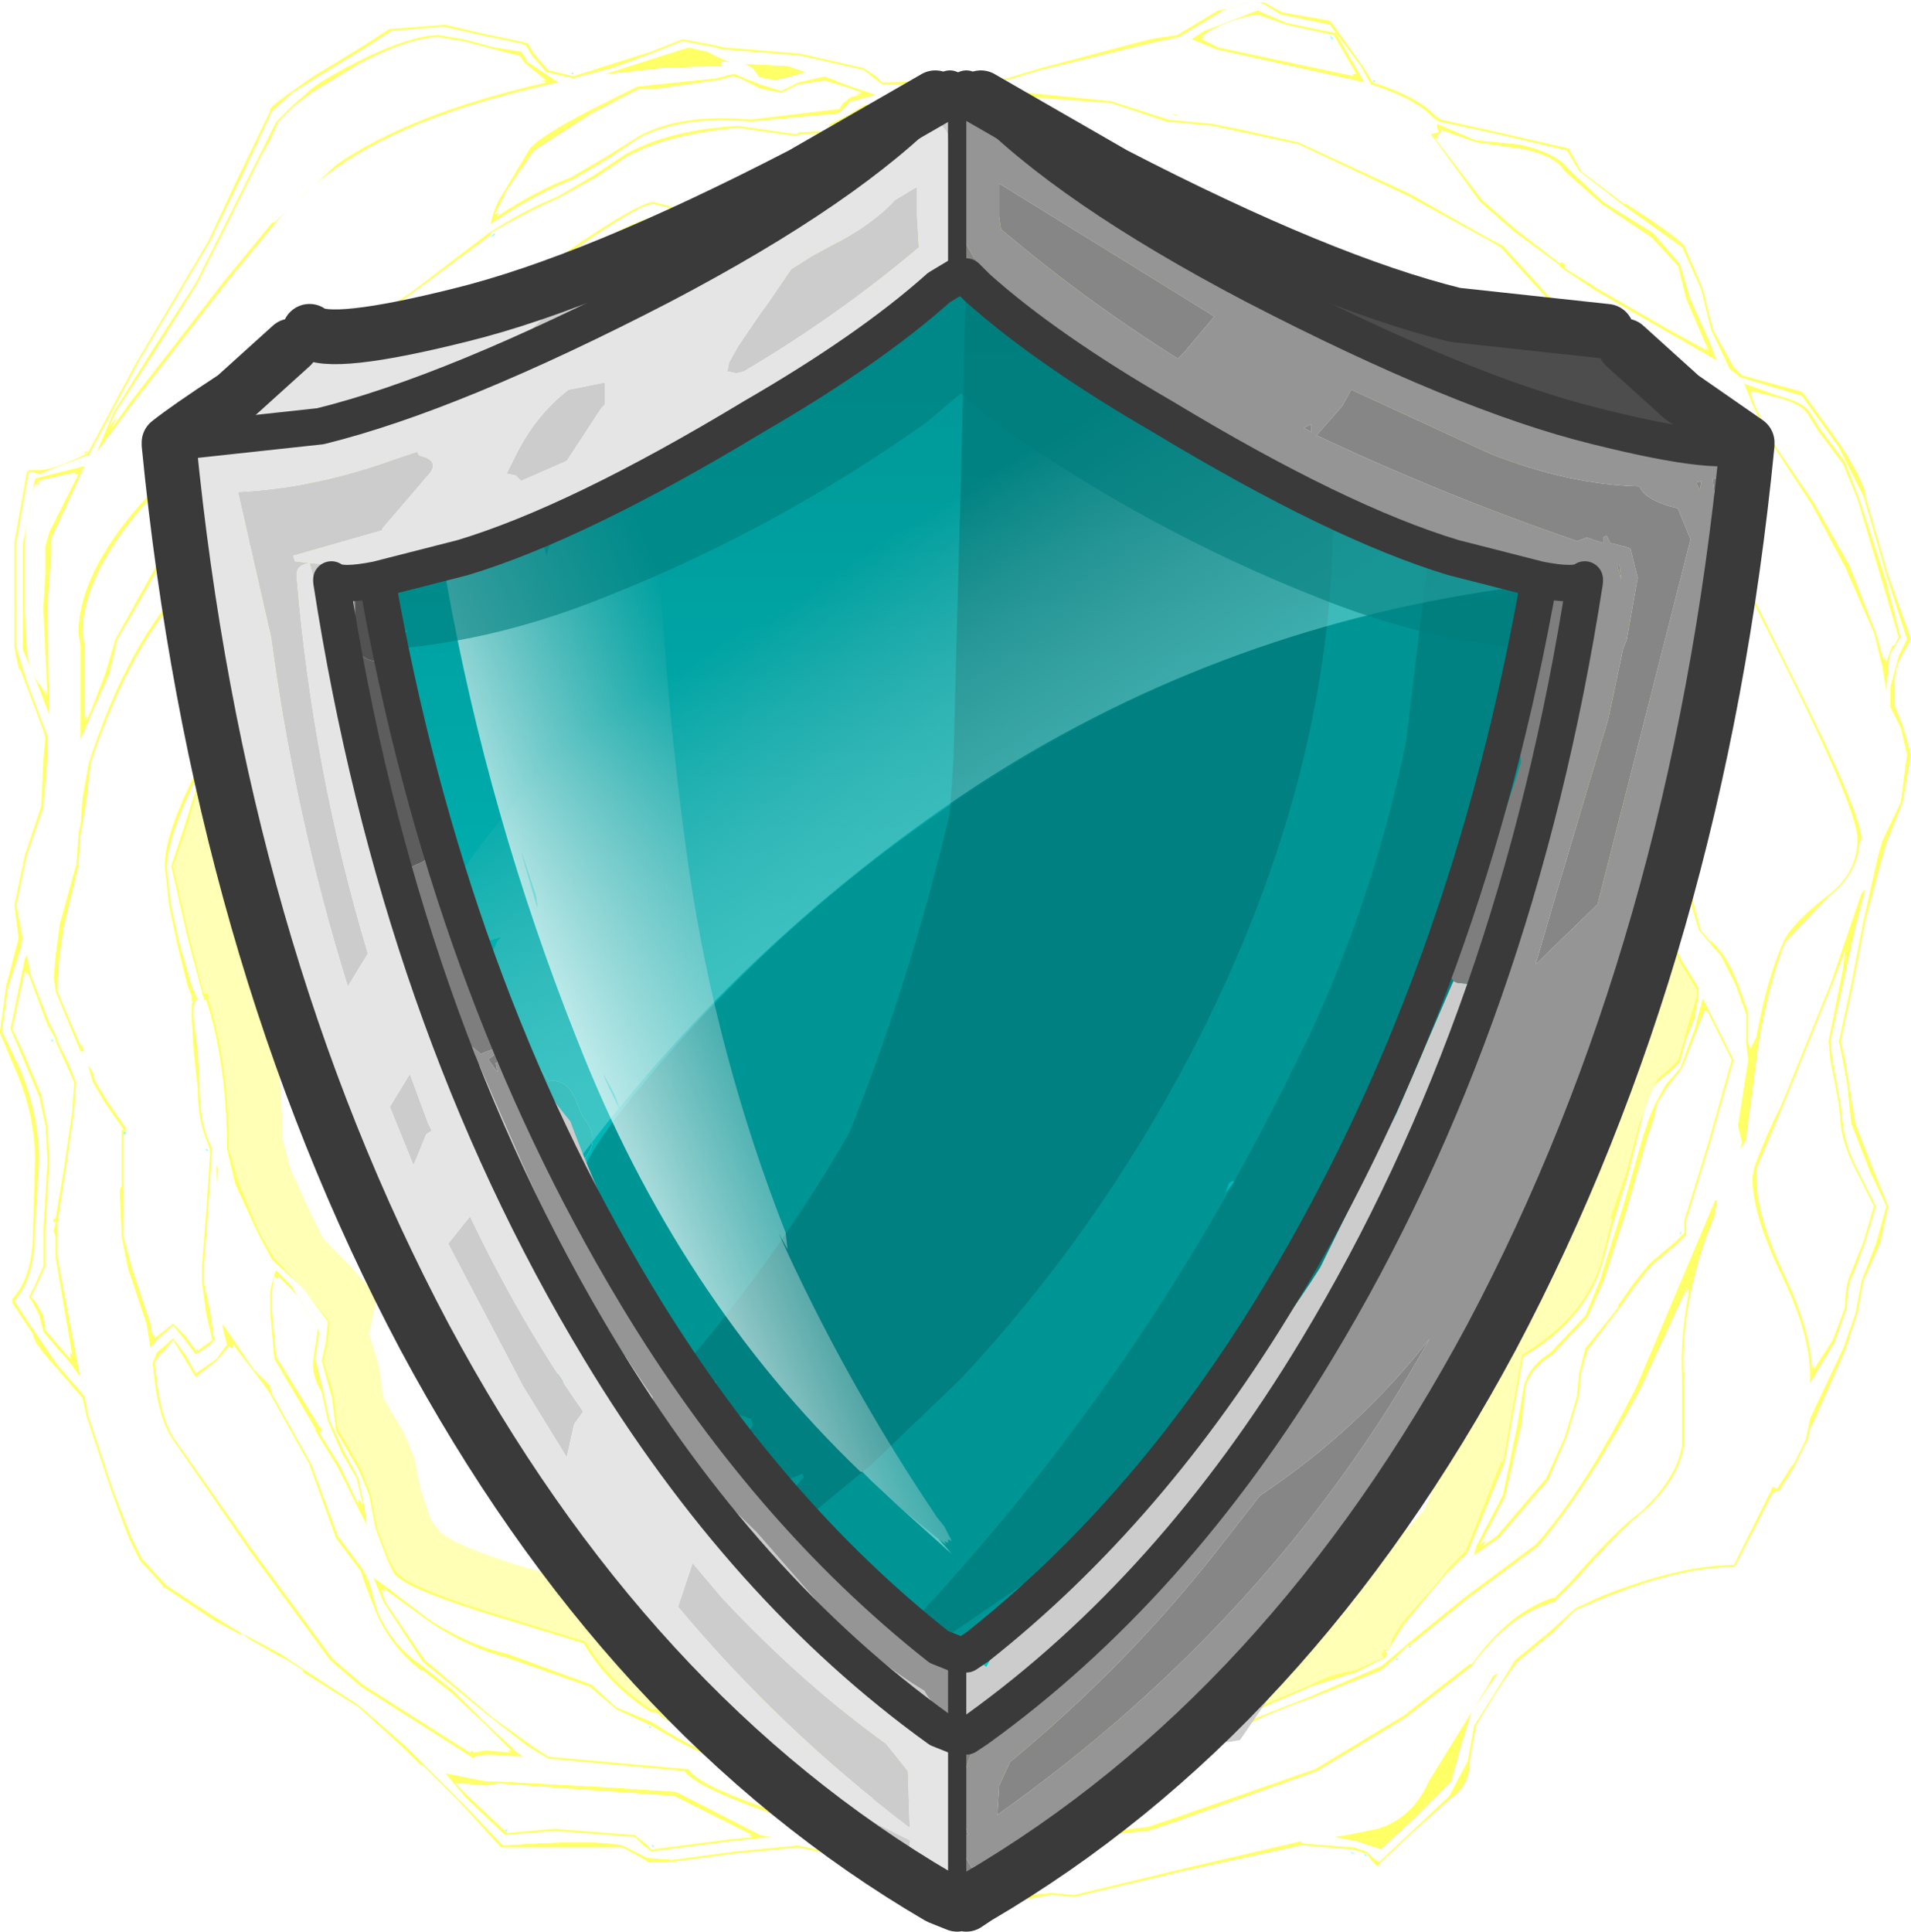 <?xml version="1.0" encoding="UTF-8" standalone="no"?>
<svg xmlns:ffdec="https://www.free-decompiler.com/flash" xmlns:xlink="http://www.w3.org/1999/xlink" ffdec:objectType="frame" height="46.85px" width="46.35px" xmlns="http://www.w3.org/2000/svg">
  <g transform="matrix(1.0, 0.0, 0.0, 1.0, -1.25, -0.3)">
    <use ffdec:characterId="2471" height="46.05" transform="matrix(1.0, 0.0, 0.0, 1.0, 1.25, 0.3)" width="46.35" xlink:href="#shape0"/>
    <filter id="filter0">
      <feColorMatrix in="SourceGraphic" result="filterResult0" type="matrix" values="1.162 -0.429 0.137 0.0 0.09 -0.123 1.087 -0.094 0.0 0.09 -0.3 -0.157 1.327 0.0 0.09 0.0 0.0 0.0 1.0 0.0"/>
      <feColorMatrix in="filterResult0" result="filterResult1" type="matrix" values="0 0 0 0 1.0,0 0 0 0 1.0,0 0 0 0 1.0,0 0 0 1 0"/>
      <feConvolveMatrix divisor="16.0" in="filterResult1" kernelMatrix="1 1 1 1 1 1 1 1 1 1 1 1 1 1 1 1" order="4 4" result="filterResult2"/>
      <feComposite in="filterResult0" in2="filterResult2" operator="over" result="filterResult3"/>
    </filter>
    <use ffdec:characterId="2372" filter="url(#filter0)" height="51.0" transform="matrix(0.885, 0.0, 0.0, 0.885, 4.686, 2.007)" width="44.75" xlink:href="#sprite0"/>
  </g>
  <defs>
    <g id="shape0" transform="matrix(1.0, 0.0, 0.0, 1.0, -1.25, -0.3)">
      <path d="M34.35 45.25 L34.25 45.2 34.05 45.15 32.85 45.05 32.8 45.05 30.05 45.65 27.3 46.3 26.75 46.25 26.2 46.35 25.5 46.3 25.0 46.2 23.45 46.15 23.1 45.85 22.75 45.55 20.6 45.1 19.05 45.25 17.55 45.45 16.95 45.45 16.9 45.4 16.35 45.1 13.45 45.1 13.4 45.1 12.4 44.0 11.5 43.1 11.45 43.1 11.05 42.7 9.95 41.7 8.6 40.85 8.6 40.8 8.2 40.55 8.0 40.45 7.3 40.05 7.1 39.9 7.1 39.95 6.45 39.6 5.25 38.8 5.2 38.8 5.2 38.75 4.65 38.15 4.4 37.65 4.3 37.4 3.95 36.45 3.35 34.65 3.25 34.2 2.6 33.45 Q2.05 32.85 2.05 32.65 L1.55 31.9 1.55 31.8 Q2.05 31.25 2.05 30.15 L2.1 28.45 Q2.1 27.35 1.65 26.3 L1.25 25.35 1.25 25.3 1.4 24.2 1.65 23.25 1.7 23.05 1.6 22.25 1.85 21.05 2.25 19.85 2.3 18.75 2.35 18.2 2.3 18.0 1.9 16.95 1.75 16.55 1.7 16.5 1.6 16.0 1.6 15.1 1.6 13.45 1.9 11.75 1.95 11.7 2.05 11.7 2.2 11.7 Q2.55 11.7 3.35 11.3 L3.4 11.25 3.3 11.3 3.3 11.25 3.4 11.25 4.55 9.1 6.3 6.15 7.05 4.55 7.8 3.0 7.8 2.95 Q7.85 2.85 8.35 2.5 L8.85 2.15 10.0 1.45 10.7 1.0 10.75 1.0 12.05 0.9 12.9 1.1 13.85 1.3 14.05 1.35 14.2 1.6 14.55 2.0 15.15 2.15 16.1 1.85 17.05 1.55 17.8 1.25 18.6 1.4 18.8 1.45 20.65 1.6 22.2 1.95 22.5 2.15 22.6 2.25 22.65 2.3 24.5 2.25 25.35 2.3 25.5 2.25 26.5 1.95 29.15 1.25 29.8 1.15 30.8 0.55 31.9 0.35 32.35 0.6 33.5 0.8 33.55 0.85 34.3 1.9 34.55 2.3 Q35.65 2.65 36.05 3.1 L36.2 3.2 37.55 3.5 39.3 3.9 39.6 4.45 40.65 5.25 40.7 5.25 Q41.8 5.95 42.1 6.25 L42.55 7.3 42.8 8.3 43.3 9.2 43.45 9.35 43.5 9.4 44.95 9.8 45.0 9.85 45.9 11.1 Q46.5 12.05 46.5 12.35 L47.05 14.25 47.6 15.8 47.35 16.25 Q47.2 16.55 47.2 16.95 L47.2 17.4 47.4 17.9 47.6 18.6 47.4 19.75 47.0 20.75 46.9 21.1 46.5 22.6 46.2 24.15 45.9 25.55 46.0 26.0 46.1 26.6 46.25 27.55 46.7 28.7 47.05 29.55 46.85 30.45 46.45 31.35 46.3 32.15 46.0 33.05 45.25 34.75 45.15 34.95 45.1 35.2 44.8 35.8 44.75 35.9 44.4 36.45 44.35 36.45 44.3 36.5 44.25 36.5 43.35 38.25 43.3 38.3 Q42.0 38.3 40.15 39.05 L39.45 39.35 38.9 39.9 38.05 40.6 Q37.6 41.2 37.05 42.15 L36.9 43.0 Q36.9 43.6 36.45 43.9 L35.55 44.7 34.7 45.5 34.7 45.55 34.65 45.55 34.5 45.4 34.4 45.25 34.35 45.25 M42.0 6.7 L42.25 7.55 42.7 8.55 42.9 9.05 41.6 8.3 39.95 7.35 39.8 7.25 39.05 6.75 39.1 6.75 37.95 5.9 37.15 5.2 35.95 3.55 36.15 3.5 36.1 3.4 36.1 3.3 37.05 3.7 38.1 3.8 Q39.0 4.0 39.3 4.4 L40.15 5.2 41.35 5.95 42.0 6.7 M41.95 6.75 L41.3 6.05 40.1 5.25 39.2 4.45 Q38.95 4.05 38.1 3.9 L37.05 3.75 36.2 3.45 36.2 3.5 36.1 3.6 36.15 3.65 36.05 3.65 37.2 5.15 38.0 5.85 39.1 6.7 39.1 6.65 39.2 6.7 39.2 6.8 39.85 7.2 40.0 7.3 41.65 8.25 42.65 8.8 42.6 8.7 42.7 8.8 42.6 8.6 42.15 7.55 41.95 6.75 M42.05 6.3 L40.65 5.3 39.55 4.45 39.25 3.95 37.55 3.55 36.15 3.25 36.0 3.15 Q35.6 2.7 34.5 2.35 L34.25 1.9 33.5 0.9 32.3 0.65 31.9 0.4 Q31.45 0.25 30.85 0.6 L29.85 1.2 29.15 1.35 26.5 2.0 25.5 2.3 25.35 2.35 24.5 2.35 22.65 2.35 22.45 2.2 22.2 2.0 20.65 1.65 18.75 1.5 18.6 1.45 17.8 1.3 17.05 1.6 16.1 1.95 15.15 2.2 14.5 2.05 14.15 1.65 14.0 1.4 13.85 1.35 12.9 1.15 12.0 0.95 10.75 1.05 10.05 1.5 8.9 2.2 8.35 2.55 7.85 3.0 7.1 4.6 6.35 6.15 4.6 9.1 3.4 11.35 3.35 11.35 2.2 11.8 2.05 11.75 1.95 11.75 1.65 13.45 1.65 15.1 1.65 16.0 1.8 16.5 1.95 16.95 2.35 18.0 2.4 18.15 2.4 18.75 2.3 19.9 1.9 21.05 1.65 22.25 1.8 23.05 1.75 23.3 1.45 24.25 1.3 25.3 1.75 26.25 Q2.2 27.35 2.2 28.45 L2.1 30.15 Q2.1 31.3 1.6 31.85 L2.1 32.6 2.65 33.4 3.3 34.15 3.4 34.65 4.0 36.45 4.35 37.35 4.45 37.6 4.7 38.1 5.25 38.7 5.3 38.75 6.45 39.5 7.1 39.9 7.3 40.0 8.05 40.4 8.2 40.5 8.65 40.8 9.95 41.65 11.1 42.65 11.5 43.05 12.45 44.0 13.45 45.05 Q15.65 44.9 16.35 45.05 L16.95 45.35 17.55 45.4 19.05 45.2 20.6 45.05 22.75 45.5 23.15 45.8 23.5 46.05 25.0 46.15 25.5 46.25 26.2 46.25 26.75 46.2 27.3 46.25 30.0 45.6 32.8 44.95 32.85 45.0 34.1 45.1 34.25 45.15 34.4 45.2 34.55 45.35 34.7 45.45 35.5 44.7 36.4 43.85 36.85 43.0 37.0 42.15 38.0 40.55 38.85 39.85 39.45 39.3 40.1 39.0 Q42.0 38.25 43.3 38.25 L44.2 36.45 44.25 36.35 44.35 36.4 44.7 35.85 44.75 35.8 45.05 35.2 45.1 34.95 45.15 34.7 45.95 33.0 46.25 32.15 46.4 31.35 46.75 30.45 47.0 29.55 46.6 28.7 46.15 27.55 46.05 26.6 45.95 26.05 45.85 25.55 46.15 24.15 46.45 22.6 46.8 21.05 46.9 20.7 47.35 19.75 47.5 18.6 47.35 17.95 47.1 17.45 47.1 16.95 47.3 16.2 47.5 15.8 47.0 14.25 46.45 12.35 45.85 11.15 44.95 9.9 43.45 9.45 43.4 9.4 43.2 9.25 42.75 8.3 42.5 7.3 42.05 6.3 M40.8 9.4 L42.25 11.7 44.85 16.95 Q46.4 20.05 46.4 20.65 L46.35 20.75 Q46.3 21.5 45.6 22.05 L44.55 23.15 Q44.15 24.15 43.9 25.65 L43.6 27.95 43.45 28.2 43.5 28.0 43.4 27.6 43.65 26.0 43.6 25.6 43.6 25.45 43.6 24.9 43.35 24.2 43.15 23.8 43.0 23.5 42.7 23.15 42.45 22.85 Q41.95 21.3 41.95 20.2 41.95 19.1 41.4 17.55 L40.75 15.55 40.4 14.05 40.1 12.45 40.35 11.5 40.6 10.6 Q40.6 9.15 39.75 8.0 L40.8 9.4 M40.75 9.45 L40.4 8.9 40.45 9.1 40.35 8.95 40.65 10.6 40.4 11.55 40.15 12.45 40.5 14.0 40.8 15.55 41.45 17.55 Q42.0 19.1 42.05 20.2 42.05 21.3 42.5 22.85 L42.75 23.15 42.75 23.1 43.05 23.45 43.25 23.8 43.4 24.15 43.65 24.85 43.65 25.45 43.65 25.6 43.7 25.7 43.7 25.75 43.85 25.45 Q44.1 24.05 44.5 23.15 44.7 22.7 45.6 22.0 46.25 21.5 46.3 20.75 L46.3 20.65 46.3 20.6 Q46.25 19.9 44.8 16.95 L42.2 11.75 40.75 9.45 M44.4 9.95 L43.8 9.8 43.7 9.8 43.8 10.1 44.2 10.95 45.25 12.5 46.1 14.0 46.75 15.65 46.95 16.35 46.95 16.2 47.0 16.35 47.15 15.95 47.2 15.95 47.3 15.75 46.9 14.4 46.3 12.4 45.95 11.55 45.35 10.75 45.1 10.35 Q44.95 10.1 44.4 9.95 M44.4 9.9 Q45.0 10.05 45.15 10.3 L45.4 10.7 46.0 11.5 46.35 12.4 47.0 14.4 47.35 15.75 47.2 16.0 Q47.05 16.15 47.05 16.6 L47.0 17.05 46.9 16.45 46.7 15.65 46.0 14.05 45.2 12.55 44.15 10.95 43.75 10.1 43.55 9.6 44.4 9.9 M35.05 8.95 L35.6 9.3 36.05 9.55 36.5 9.95 36.85 10.35 38.35 11.8 39.1 13.25 39.45 13.95 39.85 14.7 40.1 15.5 40.4 16.0 40.55 17.45 40.75 19.15 Q40.8 21.05 42.05 23.6 L42.45 24.25 42.45 24.45 42.35 25.0 42.15 25.5 42.0 26.05 41.75 26.3 41.5 26.5 Q41.25 26.75 41.05 27.55 L40.75 28.75 40.4 29.9 40.1 31.0 Q39.65 32.35 38.2 33.2 L37.75 35.75 36.85 37.95 36.45 38.35 36.3 38.5 36.0 38.85 35.3 39.7 35.05 40.1 34.95 40.3 35.0 40.1 35.0 40.05 35.25 39.65 35.95 38.85 36.25 38.5 36.4 38.3 36.8 37.9 37.65 35.75 37.7 35.75 38.15 33.2 38.15 33.15 Q39.6 32.3 40.05 31.0 L40.35 29.85 40.3 29.85 40.7 28.7 41.0 27.55 41.45 26.45 41.7 26.25 41.95 26.0 42.1 25.5 42.1 25.45 42.25 24.95 42.4 24.45 42.4 24.3 42.0 23.65 Q40.75 21.05 40.65 19.2 L40.5 17.5 40.35 16.05 40.05 15.5 39.8 14.75 39.75 14.75 39.4 14.0 39.05 13.3 38.3 11.85 36.8 10.4 36.45 10.0 36.05 9.65 35.55 9.35 35.0 8.95 35.05 8.95 34.4 8.6 33.95 8.5 33.45 8.35 33.0 7.95 32.7 7.6 32.05 6.85 31.75 6.55 31.65 6.5 31.6 6.5 31.45 6.45 30.65 6.2 29.65 6.0 28.65 6.05 28.6 6.1 28.55 6.1 28.5 6.15 28.45 6.15 27.7 6.35 27.0 6.55 26.55 6.55 26.0 6.5 25.45 6.3 25.15 6.15 25.3 6.15 26.05 6.45 26.55 6.5 27.0 6.5 27.7 6.3 28.45 6.1 28.5 5.95 29.65 5.95 30.65 6.1 31.5 6.4 31.7 6.45 31.45 6.3 28.35 5.8 27.85 6.1 26.1 6.35 25.5 6.15 25.7 6.15 Q25.9 5.95 26.45 5.65 L28.95 5.05 29.15 5.0 29.25 5.0 29.6 5.05 29.9 5.1 30.05 5.25 30.3 5.35 31.45 6.1 31.7 6.45 31.8 6.5 32.1 6.85 32.75 7.55 33.05 7.9 33.5 8.3 33.95 8.45 34.4 8.55 35.05 8.95 M34.95 40.3 L34.85 40.35 34.9 40.4 34.85 40.5 34.15 40.85 33.05 41.2 31.9 41.7 Q31.2 42.0 30.75 42.35 L30.5 42.6 30.05 42.95 Q29.2 43.45 28.05 43.45 L26.45 43.25 26.25 43.1 25.7 43.05 Q25.3 43.05 25.0 43.3 L24.85 43.4 24.5 43.4 23.25 43.4 23.25 43.45 Q19.85 43.15 17.95 42.3 L17.3 41.95 17.2 41.85 17.0 41.8 Q16.0 41.15 15.4 40.15 L12.95 39.4 Q11.05 38.8 10.8 38.45 L10.65 38.15 10.35 37.35 10.2 36.55 9.95 35.95 9.4 35.0 9.35 34.6 9.3 34.2 9.05 33.3 9.15 32.85 9.2 32.35 8.6 31.55 7.85 30.85 7.5 30.2 6.95 29.0 6.75 28.15 Q6.75 26.1 6.25 24.55 L6.2 24.55 5.8 23.05 5.4 21.3 5.7 20.4 6.0 19.45 Q6.25 18.7 7.05 17.6 L7.1 17.5 7.05 17.45 6.95 16.25 7.05 14.9 Q7.05 14.35 7.55 13.5 L8.2 12.35 8.9 11.9 10.8 10.35 12.45 8.7 Q13.2 8.0 14.65 6.9 16.65 5.5 17.45 5.5 L18.0 5.65 18.35 5.75 18.4 5.75 18.5 5.8 19.9 6.0 20.9 6.2 22.9 5.75 23.0 5.75 23.3 5.7 24.15 5.7 24.4 5.8 25.0 6.05 25.0 6.1 24.75 6.0 24.35 5.85 24.15 5.8 23.35 5.75 23.0 5.8 22.95 5.8 Q21.15 6.05 20.95 6.25 L20.9 6.25 19.9 6.1 18.5 5.85 18.4 5.85 18.3 5.8 18.0 5.7 17.45 5.55 Q16.65 5.55 14.7 6.95 L12.5 8.75 10.85 10.4 8.95 11.95 8.25 12.4 7.6 13.5 Q7.1 14.4 7.1 14.9 L7.05 16.25 Q7.0 16.85 7.1 17.3 L7.15 17.3 7.15 17.4 7.2 17.5 7.2 17.55 7.15 17.6 7.1 17.65 7.15 17.7 7.1 17.7 7.05 17.75 Q6.3 18.75 6.05 19.5 L6.05 19.45 5.75 20.45 5.45 21.3 5.85 23.05 6.2 24.4 6.3 24.4 6.3 24.5 Q6.8 26.1 6.8 28.15 L7.05 29.0 7.55 30.2 7.9 30.8 8.6 31.55 9.25 32.35 9.2 32.85 9.1 33.3 9.35 34.15 9.4 34.6 9.45 34.95 10.0 35.9 10.25 36.55 10.4 37.35 10.7 38.15 10.85 38.4 Q11.1 38.75 13.0 39.35 L15.45 40.1 Q16.05 41.1 17.05 41.75 L17.2 41.75 17.25 41.8 17.35 41.95 18.0 42.25 Q19.85 43.1 23.15 43.35 L23.2 43.3 23.25 43.3 23.2 43.35 23.25 43.35 24.5 43.3 24.75 43.35 24.8 43.35 24.85 43.3 24.9 43.3 24.95 43.25 25.7 43.0 26.25 43.05 26.5 43.2 28.05 43.4 30.0 42.9 30.45 42.55 30.7 42.35 Q31.15 41.95 31.85 41.65 L33.05 41.15 Q33.5 40.9 34.1 40.8 L34.8 40.5 34.75 40.4 34.8 40.35 34.8 40.3 34.85 40.3 34.95 40.3 M45.65 24.15 L46.4 21.95 46.5 21.85 46.25 22.8 45.65 25.55 45.7 26.0 45.8 26.55 45.9 27.1 45.95 27.55 Q46.0 28.1 46.4 28.85 L46.75 29.55 46.5 30.4 46.2 31.2 Q46.05 31.45 46.05 32.0 L45.75 32.85 45.15 33.85 45.15 33.65 Q45.15 32.65 44.45 31.2 43.75 29.75 43.75 28.85 L43.8 28.6 Q44.05 27.9 44.45 27.1 L45.65 24.15 M45.7 24.15 L44.5 27.1 43.85 28.65 43.85 28.85 Q43.85 29.75 44.5 31.15 45.15 32.5 45.2 33.5 L45.25 33.4 45.25 33.5 45.7 32.8 46.0 32.0 Q46.0 31.45 46.15 31.15 L46.45 30.4 46.7 29.55 46.35 28.85 Q45.95 28.1 45.9 27.6 L45.85 27.1 45.75 26.55 45.65 26.05 45.6 25.55 45.95 23.8 46.0 23.35 45.7 24.15 M42.6 24.8 L42.4 25.3 42.05 26.2 41.7 26.65 41.45 27.05 41.35 27.45 41.2 27.9 40.7 29.65 40.15 31.35 39.75 32.25 38.9 33.15 Q38.35 33.5 38.25 33.95 L38.15 34.85 37.75 36.6 37.15 37.75 37.3 37.65 37.2 37.8 37.55 37.55 38.75 36.15 39.2 35.15 39.5 34.15 39.5 34.1 39.55 33.6 39.7 33.0 40.5 32.0 40.5 31.95 40.85 31.45 41.25 30.95 41.9 30.4 42.1 30.2 42.1 29.9 42.7 27.95 43.25 26.0 42.65 24.8 42.65 24.85 42.6 24.8 M42.85 29.4 L42.9 29.4 42.85 29.7 42.85 29.75 42.6 30.4 Q42.0 32.2 42.1 33.75 L42.1 35.35 Q41.95 36.25 41.0 37.05 40.55 37.4 39.4 38.7 L39.0 39.1 38.95 39.15 Q37.85 39.45 36.95 40.7 L35.35 41.95 33.2 43.25 29.7 44.5 29.1 44.7 27.5 44.85 Q26.8 44.85 25.8 44.3 L25.65 44.15 25.05 43.6 25.3 43.45 25.8 43.25 26.3 43.4 26.55 43.5 28.05 43.6 30.0 43.15 30.7 42.65 31.6 42.0 33.0 41.45 34.75 40.7 35.05 40.45 35.4 40.15 36.75 39.05 38.5 37.75 Q39.7 36.4 40.95 33.9 L42.85 29.4 M42.0 26.2 L42.35 25.25 42.55 24.5 43.3 26.0 42.75 27.95 42.15 29.9 42.15 30.25 41.95 30.45 41.3 31.0 40.9 31.5 40.55 32.0 39.75 33.05 39.6 33.6 39.55 34.15 39.25 35.15 38.8 36.2 37.6 37.6 Q37.1 37.95 36.95 38.05 L37.0 38.0 37.05 37.8 37.7 36.55 38.05 34.85 38.2 33.95 Q38.3 33.45 38.85 33.1 L39.7 32.2 40.05 31.35 40.6 29.6 41.1 27.85 41.25 27.4 41.4 27.05 41.65 26.6 42.0 26.2 M42.1 31.75 L42.2 31.45 41.05 33.95 Q39.75 36.4 38.55 37.8 L36.8 39.1 35.45 40.2 35.4 40.2 35.1 40.5 34.75 40.8 33.0 41.5 Q32.15 41.8 31.65 42.05 L30.75 42.7 30.05 43.2 28.05 43.65 26.55 43.55 26.25 43.45 25.8 43.35 25.35 43.5 25.2 43.6 25.3 43.6 25.2 43.65 25.7 44.1 25.85 44.25 Q26.85 44.8 27.5 44.8 L29.1 44.6 29.7 44.4 33.15 43.2 35.3 41.9 36.9 40.65 36.95 40.65 Q37.85 39.4 38.9 39.05 L38.95 39.05 39.35 38.65 Q40.5 37.35 41.0 37.0 41.9 36.2 42.05 35.35 L42.05 33.75 Q42.0 32.75 42.2 31.7 L42.2 31.55 42.1 31.75 M44.3 36.45 L44.25 36.5 44.35 36.45 44.3 36.45 M35.45 5.0 L37.4 6.1 37.7 6.25 39.2 7.9 Q40.25 9.25 40.25 10.55 L40.0 11.5 39.75 12.4 40.1 14.1 40.4 15.4 40.15 15.0 39.7 14.15 39.15 13.0 38.45 11.75 37.35 10.5 36.05 9.3 35.05 8.65 Q34.55 8.35 33.85 8.15 L32.95 7.6 32.5 6.95 31.25 5.75 Q30.15 4.95 29.2 4.75 L28.8 4.65 27.9 4.55 26.95 4.2 25.85 3.95 25.45 3.5 25.0 3.15 21.9 3.3 21.3 3.35 21.8 3.1 22.2 2.85 23.7 2.65 23.75 2.65 24.55 2.6 24.6 2.6 24.7 2.6 25.05 2.65 25.2 2.6 26.2 2.55 28.2 2.75 29.6 3.2 30.65 3.3 31.4 3.45 32.75 3.75 35.45 5.0 M34.05 2.1 L34.15 2.1 33.6 1.15 32.45 0.9 31.75 0.65 Q31.1 0.75 30.5 1.1 L30.4 1.2 30.45 1.2 30.4 1.25 30.8 1.45 34.1 2.15 34.05 2.1 M33.65 1.1 L34.35 2.3 30.75 1.5 30.15 1.25 30.45 1.05 31.75 0.55 32.45 0.85 33.65 1.1 M23.85 2.7 L23.75 2.7 23.7 2.75 22.25 2.9 21.8 3.2 21.9 3.2 22.0 3.2 21.85 3.25 21.9 3.25 25.0 3.1 25.05 3.1 25.5 3.45 25.9 3.9 27.0 4.15 27.9 4.5 28.8 4.6 29.1 4.65 29.2 4.6 29.25 4.6 29.2 4.65 29.25 4.65 Q30.2 4.9 31.25 5.65 L32.55 6.9 33.0 7.55 33.85 8.1 35.1 8.6 36.1 9.25 37.4 10.45 38.55 11.7 39.2 12.95 39.75 14.15 40.15 14.85 40.1 14.6 40.2 14.8 40.05 14.1 Q39.7 12.75 39.7 12.4 L39.95 11.45 40.2 10.55 Q40.2 9.25 39.15 7.95 L37.65 6.3 37.4 6.15 35.4 5.05 32.75 3.8 31.35 3.5 30.65 3.35 29.55 3.25 28.2 2.8 26.2 2.65 25.2 2.65 25.1 2.7 25.05 2.7 24.7 2.7 24.6 2.65 24.55 2.65 23.85 2.7 M31.25 6.05 L31.4 6.1 30.3 5.4 30.05 5.3 30.0 5.3 29.85 5.15 29.6 5.1 29.25 5.05 29.15 5.05 29.0 5.1 26.5 5.7 Q25.95 5.95 25.8 6.15 L25.85 6.2 25.8 6.25 26.1 6.3 27.85 6.05 28.35 5.75 28.4 5.75 31.35 6.15 31.25 6.05 M27.15 4.5 L26.7 4.45 25.15 4.4 21.1 4.95 18.3 5.5 17.5 5.35 17.1 5.25 Q16.75 5.25 15.05 6.45 L14.75 6.65 13.7 7.25 11.3 8.5 Q10.8 8.7 10.45 9.25 L9.8 10.05 7.1 11.6 6.2 12.1 6.25 11.95 7.15 10.55 7.95 9.65 9.3 8.65 11.2 7.4 13.1 5.95 Q13.95 5.4 14.8 5.05 L15.65 4.55 Q16.25 4.15 16.4 4.05 17.45 3.45 19.15 3.35 L20.55 3.55 20.65 3.5 20.8 3.5 21.7 3.45 25.0 3.3 25.25 3.65 25.75 4.05 26.25 4.2 26.8 4.4 27.15 4.5 M25.7 4.1 L25.2 3.7 24.95 3.4 24.9 3.4 24.85 3.35 21.7 3.5 20.8 3.55 20.7 3.55 20.55 3.6 19.15 3.4 Q17.45 3.55 16.45 4.1 L15.7 4.6 14.8 5.1 Q14.0 5.45 13.15 5.95 L13.15 6.0 11.2 7.45 9.35 8.65 8.0 9.7 7.2 10.6 6.45 11.75 6.55 11.7 6.5 11.8 7.1 11.55 9.8 10.0 10.4 9.2 Q10.75 8.65 11.25 8.45 L13.7 7.2 14.7 6.6 15.0 6.4 Q16.75 5.2 17.1 5.2 L17.5 5.3 18.25 5.4 21.1 4.85 25.15 4.3 26.45 4.4 26.2 4.3 26.45 4.3 26.25 4.25 25.75 4.1 25.7 4.1 M29.85 3.1 L29.75 3.1 29.65 3.05 29.85 3.1 M26.3 5.65 Q25.75 5.9 25.65 6.05 L25.25 6.0 25.05 5.9 24.65 5.65 24.45 5.55 25.55 5.5 26.15 5.6 26.3 5.65 M20.6 2.35 L20.2 2.55 19.7 2.45 19.2 2.2 19.05 2.15 19.0 2.15 18.65 2.25 18.6 2.25 17.2 2.45 16.75 2.45 15.6 3.05 14.2 3.95 13.55 4.9 13.25 5.5 13.35 5.45 13.3 5.55 Q14.3 4.9 15.1 4.6 L15.95 4.1 16.75 3.6 Q17.75 3.05 19.45 3.2 L21.55 2.95 21.6 2.95 21.7 2.8 21.9 2.65 22.15 2.6 22.0 2.6 22.15 2.55 21.9 2.45 21.25 2.25 20.6 2.35 M20.6 2.3 L21.25 2.15 21.9 2.4 22.5 2.6 21.95 2.75 Q21.85 2.75 21.8 2.85 L21.6 3.05 19.45 3.25 Q17.8 3.1 16.75 3.65 L16.0 4.15 15.15 4.65 Q14.25 5.0 13.2 5.7 L13.15 5.75 Q13.2 5.35 13.5 4.9 L14.1 3.9 Q14.35 3.6 15.6 2.95 L16.7 2.4 17.15 2.35 18.6 2.2 19.0 2.1 19.1 2.1 19.2 2.15 19.7 2.35 20.2 2.5 20.6 2.3 M20.35 1.9 L20.8 2.05 20.45 2.15 20.05 2.25 19.55 2.15 19.65 2.15 19.5 1.95 19.3 1.85 20.35 1.9 M24.95 3.4 L24.95 3.35 24.9 3.35 24.95 3.4 M19.55 2.15 L19.2 2.1 19.25 2.1 19.55 2.15 M18.75 1.8 L18.75 1.9 17.3 1.95 16.45 2.05 15.9 2.1 17.95 1.45 18.4 1.55 18.5 1.6 18.7 1.7 18.95 1.8 18.75 1.8 M14.4 2.25 L14.5 2.25 14.0 1.85 13.85 1.65 13.25 1.5 12.5 1.3 11.9 1.2 Q11.2 1.2 9.95 1.85 L8.8 2.55 8.35 2.9 8.0 3.25 7.8 3.7 7.6 4.05 6.05 7.15 5.05 8.75 4.05 10.3 3.9 10.65 4.1 10.4 3.95 10.7 4.45 10.0 6.7 7.1 7.85 5.7 7.9 5.7 9.4 4.3 Q11.2 3.05 14.5 2.3 L14.4 2.25 M14.05 1.8 L14.8 2.3 Q11.3 3.05 9.45 4.35 8.65 4.9 7.9 5.75 L6.75 7.15 4.5 10.05 3.65 11.2 3.6 11.25 4.0 10.3 5.0 8.7 6.0 7.15 7.55 4.05 7.75 3.65 7.95 3.25 8.35 2.85 8.75 2.5 Q8.95 2.3 9.9 1.8 11.2 1.15 11.9 1.15 L12.5 1.25 13.25 1.45 13.9 1.55 14.05 1.8 M2.15 12.05 L2.1 12.05 Q1.9 12.65 1.85 13.5 L1.85 15.15 1.9 16.05 Q1.95 16.6 2.25 16.95 L2.35 17.15 2.35 17.0 2.4 17.15 2.3 15.05 2.35 14.25 2.35 13.55 2.45 13.2 3.05 12.0 3.15 11.8 3.05 11.8 3.1 11.75 2.2 11.95 2.2 12.05 2.15 12.05 2.2 11.95 2.15 12.0 2.15 12.05 M3.3 11.6 L3.1 12.05 2.5 13.35 2.5 13.7 2.4 15.05 2.45 17.6 2.45 17.65 2.2 17.0 1.8 16.05 1.8 15.15 1.8 13.5 2.1 11.9 3.3 11.6 M6.2 11.2 L6.05 11.35 6.15 11.15 5.5 11.75 Q3.3 13.9 3.25 15.6 L3.25 15.65 3.3 15.95 3.3 17.75 3.35 17.6 3.35 17.75 3.45 17.55 3.8 16.65 4.05 15.8 4.55 14.9 5.0 14.1 5.25 13.2 5.45 12.8 Q5.5 12.35 6.05 11.4 L6.2 11.2 M6.65 10.65 L6.1 11.45 Q5.55 12.35 5.55 12.8 L5.35 13.25 5.05 14.15 4.6 14.95 4.1 15.8 3.9 16.65 3.5 17.55 3.2 18.25 3.2 15.95 3.15 15.65 3.15 15.6 Q3.2 13.85 5.45 11.7 L6.65 10.65 M4.25 27.8 L4.25 27.85 4.25 28.95 4.25 29.05 4.25 29.15 4.25 30.3 4.45 31.05 4.9 32.4 4.95 32.7 5.0 32.65 5.0 32.75 5.45 32.4 5.75 32.7 6.0 33.05 6.05 33.0 6.05 33.05 6.25 32.9 6.4 32.8 6.25 32.15 6.15 31.4 6.15 31.15 6.15 31.0 6.25 29.7 6.35 28.2 6.3 28.05 Q6.05 27.5 6.05 26.75 L5.95 25.8 5.9 25.0 5.9 24.7 5.9 24.65 5.95 24.55 5.9 24.6 5.9 24.5 5.9 24.45 5.8 24.2 5.55 23.2 5.35 22.25 5.25 21.35 Q5.2 20.55 6.15 18.75 L6.85 17.5 6.85 17.45 6.9 17.4 6.8 16.85 6.75 16.05 6.8 15.0 7.1 13.85 7.55 12.95 7.4 13.05 7.5 12.95 Q6.05 14.0 5.1 15.35 4.15 16.7 3.45 18.8 L3.35 19.65 3.25 20.3 3.2 20.55 3.15 21.3 2.8 22.75 2.7 23.45 2.65 24.0 2.65 24.35 3.2 25.65 3.25 25.65 3.25 25.7 3.3 25.8 3.2 25.8 2.6 24.35 2.55 24.0 2.6 23.45 2.7 22.7 3.1 21.25 3.15 20.55 3.15 20.5 3.2 20.3 3.25 19.65 3.4 18.8 Q4.1 16.65 5.05 15.3 6.1 13.8 7.75 12.65 L7.15 13.9 6.85 15.0 6.8 16.05 6.85 16.85 7.0 17.45 6.2 18.8 Q5.3 20.55 5.3 21.35 L5.4 22.25 5.6 23.15 5.9 24.2 6.05 24.55 6.0 24.55 5.95 24.7 5.95 25.0 6.05 25.8 6.1 26.75 Q6.1 27.5 6.35 28.05 L6.4 28.15 6.3 29.7 6.2 31.0 6.2 31.15 6.2 31.4 6.35 32.1 6.45 32.8 6.3 32.95 6.0 33.15 5.7 32.75 5.45 32.45 5.05 32.8 4.9 33.0 4.8 32.4 4.35 31.05 4.2 30.3 4.15 29.15 4.2 29.05 4.2 28.95 4.2 27.85 4.2 27.7 4.25 27.7 3.8 27.05 3.65 26.8 3.5 26.55 3.4 26.2 3.4 26.15 3.5 26.3 3.55 26.5 3.7 26.75 3.85 27.0 4.3 27.65 4.3 27.75 4.25 27.75 4.25 27.8 M1.9 23.85 L1.9 23.95 1.85 23.85 1.55 25.25 1.85 25.9 2.25 26.85 2.4 27.6 2.45 28.45 2.35 30.15 2.35 30.55 2.35 31.0 2.15 31.45 2.0 31.75 2.1 31.85 2.3 32.2 2.35 32.55 2.65 32.9 2.95 33.25 2.95 33.1 3.0 33.15 2.6 30.8 2.6 30.3 2.55 30.15 2.6 29.95 2.6 29.9 2.55 29.95 2.55 29.85 2.6 29.85 2.8 28.65 2.9 27.95 3.0 27.25 3.05 26.55 2.85 26.1 2.6 25.55 2.6 25.5 2.4 25.15 1.95 23.95 1.9 23.85 M6.55 28.65 L6.5 29.0 6.5 28.55 6.55 28.65 M1.85 23.55 L1.9 23.45 2.0 23.95 2.45 25.1 2.65 25.5 2.65 25.55 2.9 26.05 3.1 26.55 3.05 27.25 2.95 27.95 2.85 28.65 2.65 29.95 2.65 30.15 2.65 30.3 2.65 30.8 3.2 33.7 2.95 33.35 2.6 32.95 2.3 32.6 2.2 32.2 2.05 31.9 1.95 31.75 2.1 31.45 2.3 31.0 2.3 30.55 2.3 30.15 2.4 28.45 2.35 27.6 2.2 26.9 1.8 25.95 1.5 25.25 1.85 23.55 M5.05 33.75 Q5.15 34.65 5.45 35.15 L7.35 37.85 9.3 40.5 9.35 40.55 10.05 41.15 12.65 42.8 12.7 42.75 12.75 42.8 13.0 42.75 13.05 42.75 13.65 42.8 13.55 42.75 13.65 42.75 12.95 42.05 12.2 41.35 11.5 40.8 11.45 40.8 Q10.7 40.2 10.35 39.35 L10.1 38.7 10.0 38.4 9.4 37.6 8.75 35.8 7.8 34.1 7.7 33.95 7.4 33.55 6.9 32.9 6.9 33.0 6.8 32.95 6.5 33.3 6.05 33.65 6.0 33.7 5.7 33.2 5.45 32.8 5.15 33.15 5.15 33.1 5.0 33.35 5.05 33.75 M4.95 33.35 L5.05 33.1 5.45 32.75 5.75 33.15 6.0 33.6 6.5 33.25 6.75 32.9 6.65 32.5 6.65 32.4 7.4 33.5 7.8 33.9 7.85 34.1 8.8 35.8 9.45 37.55 10.05 38.35 10.2 38.65 10.4 39.35 Q10.75 40.2 11.5 40.7 L12.25 41.3 13.0 42.05 13.8 42.8 13.95 42.9 13.05 42.85 12.75 42.9 12.75 42.95 10.0 41.2 9.3 40.6 9.25 40.55 7.3 37.9 5.4 35.15 Q5.1 34.65 5.0 33.8 L4.95 33.35 M7.85 31.6 L7.85 32.1 7.95 33.2 9.0 34.9 9.05 34.95 9.05 35.0 9.0 35.05 9.5 35.85 9.95 36.8 9.95 36.65 10.05 36.8 9.9 36.15 9.55 35.55 9.2 34.75 9.05 34.05 Q8.8 33.65 8.85 33.25 L8.95 32.6 Q8.95 32.2 8.25 31.5 L8.0 31.25 8.0 31.3 7.95 31.3 7.9 31.25 7.85 31.6 M7.9 31.2 L7.95 31.1 8.3 31.45 9.0 32.6 8.9 33.25 9.1 34.05 9.25 34.75 9.6 35.5 9.95 36.15 10.1 36.9 10.15 37.3 9.45 35.9 8.9 35.0 8.9 34.95 7.9 33.25 7.8 32.1 7.8 31.6 7.9 31.2 M6.0 33.1 L6.05 33.1 6.0 33.05 6.0 33.1 M23.75 45.5 L25.3 45.7 26.1 45.45 26.05 45.4 26.15 45.4 26.05 45.35 26.05 45.3 25.2 44.55 23.75 43.95 23.1 43.7 Q19.7 43.75 17.4 42.35 L17.05 42.15 16.2 41.75 15.55 41.2 13.55 40.5 Q12.6 40.25 11.7 39.65 L10.6 38.85 10.55 38.8 10.6 38.9 10.5 38.85 10.6 39.15 11.55 40.55 13.2 41.95 14.1 42.6 14.55 42.9 17.9 43.2 17.95 43.2 Q18.2 43.65 20.75 44.45 L23.7 45.5 23.75 45.5 M15.6 41.15 L16.2 41.7 17.05 42.05 17.45 42.3 Q19.75 43.7 23.1 43.65 L23.8 43.9 25.2 44.5 26.1 45.3 26.35 45.45 25.25 45.75 23.65 45.6 Q23.45 45.4 20.75 44.55 18.15 43.7 17.85 43.25 L14.55 42.95 14.05 42.65 13.15 41.95 11.5 40.6 10.55 39.15 10.3 38.55 10.65 38.8 11.7 39.6 Q12.65 40.2 13.55 40.4 L15.6 41.15 M13.05 43.6 L12.45 43.55 12.3 43.55 12.6 43.85 13.55 44.75 14.7 44.65 16.65 44.8 16.7 44.85 16.9 45.0 17.05 45.15 19.0 44.9 19.5 44.85 19.4 44.8 19.5 44.8 17.6 43.85 16.15 43.75 13.35 43.55 13.05 43.6 M13.05 43.5 L13.35 43.5 16.15 43.65 17.65 43.75 19.7 44.8 19.95 44.85 19.0 44.95 17.05 45.2 16.85 45.05 16.65 44.85 14.7 44.7 13.5 44.8 12.55 43.9 12.05 43.3 13.05 43.5 M24.75 43.35 L24.8 43.3 24.85 43.3 24.75 43.35 M37.6 40.85 L36.95 41.8 36.7 42.6 36.45 43.5 35.55 44.4 34.75 45.15 34.15 44.95 33.6 44.85 33.9 44.8 34.65 44.65 Q35.5 44.4 35.9 43.5 L37.35 41.15 37.45 40.95 37.6 40.85" fill="#ffff66" fill-rule="evenodd" stroke="none"/>
      <path d="M39.1 16.7 L38.85 16.2 38.6 15.5 38.6 15.45 38.25 14.8 37.9 14.1 37.9 14.15 37.2 12.8 35.85 11.45 35.5 11.1 35.15 10.75 34.7 10.5 34.2 10.15 33.6 9.8 33.2 9.7 32.75 9.55 32.3 9.2 32.05 8.85 31.45 8.2 31.15 7.9 31.05 7.85 30.9 7.8 30.15 7.55 29.2 7.4 28.3 7.45 28.25 7.5 28.2 7.5 28.15 7.55 27.4 7.75 26.8 7.9 26.75 7.9 26.35 7.9 25.85 7.85 25.3 7.65 24.95 7.5 24.7 7.4 24.3 7.25 24.35 7.25 24.15 7.2 23.4 7.15 23.1 7.2 23.0 7.2 21.2 7.6 21.15 7.65 20.2 7.45 18.9 7.25 18.8 7.25 18.75 7.2 18.45 7.1 17.9 6.95 Q17.2 7.0 15.4 8.25 L13.35 9.95 11.8 11.5 10.05 12.9 9.4 13.3 8.8 14.35 Q8.35 15.15 8.35 15.6 L8.3 16.9 8.35 17.85 8.4 17.85 8.4 17.95 8.45 18.05 8.45 18.1 8.4 18.15 8.4 18.25 8.3 18.25 Q7.6 19.2 7.4 19.85 L7.1 20.75 6.85 21.55 7.2 23.15 7.55 24.4 7.6 24.45 7.65 24.5 Q8.1 25.95 8.1 27.9 L8.3 28.65 8.8 29.75 9.1 30.35 9.75 31.0 10.4 31.75 10.3 32.2 10.2 32.65 10.45 33.45 10.5 33.85 10.55 34.2 11.05 35.05 11.3 35.65 11.45 36.4 11.7 37.15 11.85 37.35 Q12.05 37.7 13.8 38.25 L16.05 38.9 16.1 38.95 Q16.65 39.85 17.55 40.45 L17.7 40.5 17.75 40.5 17.85 40.65 18.45 40.95 Q20.15 41.7 23.2 41.95 L23.25 41.9 23.3 41.9 23.25 41.95 23.3 41.95 24.45 41.9 24.7 41.95 24.75 41.9 24.8 41.9 24.9 41.85 Q25.2 41.6 25.6 41.6 L26.1 41.65 26.3 41.8 27.75 41.95 Q28.8 41.95 29.55 41.55 L30.0 41.2 30.2 41.0 Q30.6 40.65 31.25 40.35 L32.35 39.9 33.35 39.55 33.95 39.3 33.95 39.2 34.0 39.15 34.05 39.1 34.1 39.1 34.2 38.9 34.4 38.55 35.05 37.75 35.3 37.45 35.45 37.3 35.8 36.9 36.65 34.9 37.05 32.55 37.1 32.5 Q38.4 31.75 38.85 30.5 L39.1 29.45 39.45 28.4 39.75 27.35 Q39.9 26.6 40.15 26.3 L40.35 26.15 40.6 25.9 40.75 25.4 40.9 24.95 41.0 24.45 41.0 24.3 40.65 23.7 Q39.45 21.3 39.4 19.6 L39.25 18.0 39.1 16.75 39.1 16.7 M35.05 8.95 L35.0 8.95 35.55 9.35 36.05 9.65 36.45 10.0 36.8 10.4 38.3 11.85 39.05 13.3 39.4 14.0 39.75 14.75 39.8 14.75 40.05 15.5 40.35 16.05 40.5 17.5 40.65 19.2 Q40.75 21.05 42.0 23.65 L42.4 24.3 42.4 24.45 42.25 24.95 42.1 25.45 42.1 25.5 41.95 26.0 41.7 26.25 41.45 26.45 41.0 27.55 40.7 28.7 40.3 29.85 40.35 29.85 40.05 31.0 Q39.6 32.3 38.15 33.15 L38.15 33.2 37.7 35.75 37.65 35.75 36.8 37.9 36.4 38.3 36.25 38.5 35.95 38.85 35.25 39.65 35.0 40.05 35.0 40.1 34.95 40.3 34.85 40.3 34.8 40.3 34.8 40.35 34.75 40.4 34.8 40.5 34.1 40.8 Q33.5 40.9 33.05 41.15 L31.85 41.65 Q31.15 41.95 30.7 42.35 L30.45 42.55 30.0 42.9 28.05 43.4 26.5 43.2 26.25 43.05 25.7 43.0 24.95 43.25 24.9 43.3 24.85 43.3 24.8 43.3 24.75 43.35 24.5 43.3 23.25 43.35 23.2 43.35 23.25 43.3 23.2 43.3 23.15 43.35 Q19.85 43.1 18.0 42.25 L17.35 41.95 17.25 41.8 17.2 41.75 17.05 41.75 Q16.05 41.1 15.45 40.1 L13.0 39.35 Q11.1 38.75 10.85 38.4 L10.7 38.15 10.4 37.35 10.25 36.55 10.0 35.9 9.45 34.95 9.4 34.6 9.35 34.15 9.1 33.3 9.2 32.85 9.25 32.35 8.6 31.55 7.9 30.8 7.55 30.2 7.05 29.0 6.8 28.15 Q6.8 26.1 6.3 24.5 L6.3 24.4 6.2 24.4 5.85 23.05 5.45 21.3 5.75 20.45 6.05 19.45 6.05 19.5 Q6.3 18.75 7.05 17.75 L7.1 17.7 7.15 17.7 7.1 17.65 7.15 17.6 7.2 17.55 7.2 17.5 7.15 17.4 7.15 17.3 7.1 17.3 Q7.0 16.85 7.05 16.25 L7.1 14.9 Q7.1 14.4 7.6 13.5 L8.25 12.4 8.95 11.95 10.85 10.4 12.5 8.75 14.7 6.95 Q16.65 5.55 17.45 5.55 L18.0 5.7 18.3 5.8 18.4 5.85 18.5 5.85 19.9 6.1 20.9 6.25 20.95 6.25 Q21.15 6.05 22.95 5.8 L23.0 5.8 23.35 5.75 24.15 5.8 24.35 5.85 24.75 6.0 25.0 6.1 24.95 6.15 25.15 6.15 25.45 6.3 26.0 6.5 26.55 6.55 27.0 6.55 27.7 6.35 28.45 6.15 28.5 6.15 28.55 6.1 28.6 6.1 28.65 6.05 29.65 6.0 30.65 6.2 31.45 6.45 31.6 6.5 31.65 6.5 31.75 6.55 32.05 6.85 32.7 7.6 33.0 7.95 33.45 8.35 33.95 8.5 34.4 8.6 35.05 8.95" fill="#ffffb6" fill-rule="evenodd" stroke="none"/>
      <path d="M39.1 16.7 L39.1 16.75 39.25 18.0 39.4 19.6 Q39.45 21.3 40.65 23.7 L41.0 24.3 41.0 24.45 40.9 24.95 40.75 25.4 40.6 25.9 40.35 26.15 40.15 26.3 Q39.9 26.6 39.75 27.35 L39.45 28.4 39.1 29.45 38.85 30.5 Q38.4 31.75 37.1 32.5 L37.05 32.55 36.65 34.9 35.8 36.9 35.45 37.3 35.3 37.45 35.05 37.75 34.4 38.55 34.2 38.9 34.1 39.1 34.05 39.1 34.0 39.15 33.95 39.2 33.95 39.3 33.35 39.55 32.35 39.9 31.25 40.35 Q30.6 40.65 30.2 41.0 L30.0 41.2 29.55 41.55 Q28.8 41.95 27.75 41.95 L26.3 41.8 26.1 41.65 25.6 41.6 Q25.2 41.6 24.9 41.85 L24.8 41.9 24.75 41.9 24.7 41.95 24.45 41.9 23.3 41.95 23.25 41.95 23.3 41.9 23.25 41.9 23.2 41.95 Q20.15 41.7 18.45 40.95 L17.85 40.65 17.75 40.5 17.7 40.5 17.55 40.45 Q16.65 39.85 16.1 38.95 L16.05 38.9 13.8 38.25 Q12.05 37.7 11.85 37.35 L11.7 37.15 11.45 36.4 11.3 35.65 11.05 35.05 10.55 34.2 10.5 33.85 10.45 33.45 10.2 32.65 10.3 32.2 10.4 31.75 9.75 31.0 9.1 30.35 8.8 29.75 8.3 28.65 8.1 27.9 Q8.1 25.95 7.65 24.5 L7.6 24.45 7.55 24.4 7.2 23.15 6.85 21.55 7.1 20.75 7.4 19.85 Q7.6 19.2 8.3 18.25 L8.4 18.25 8.4 18.15 8.45 18.1 8.45 18.05 8.4 17.95 8.4 17.85 8.35 17.85 8.3 16.9 8.35 15.6 Q8.35 15.15 8.8 14.35 L9.4 13.3 10.05 12.9 11.8 11.5 13.35 9.95 15.4 8.25 Q17.2 7.0 17.9 6.95 L18.45 7.1 18.75 7.2 18.8 7.25 18.9 7.25 20.2 7.45 21.15 7.65 21.2 7.6 23.0 7.2 23.1 7.2 23.4 7.15 24.15 7.2 24.35 7.25 24.3 7.25 24.7 7.4 24.95 7.5 25.3 7.65 25.85 7.85 26.35 7.9 26.75 7.9 26.8 7.9 27.4 7.75 28.15 7.55 28.2 7.5 28.25 7.5 28.3 7.45 29.2 7.4 30.15 7.55 30.9 7.8 31.05 7.85 31.15 7.9 31.45 8.2 32.05 8.85 32.3 9.2 32.75 9.55 33.2 9.7 33.6 9.8 34.2 10.15 34.7 10.5 35.15 10.75 35.5 11.1 35.85 11.45 37.2 12.8 37.9 14.15 37.9 14.1 38.25 14.8 38.6 15.45 38.6 15.5 38.85 16.2 39.1 16.7 39.05 16.65 39.05 16.7 39.1 16.7" fill="#ffffff" fill-opacity="0.6" fill-rule="evenodd" stroke="none"/>
      <path d="M34.35 45.25 L34.4 45.3 34.35 45.3 34.35 45.25 M42.0 30.2 L42.05 30.15 42.0 30.25 42.0 30.2 M33.55 1.25 L33.5 1.15 33.6 1.25 33.55 1.25 M34.55 2.25 L34.6 2.25 34.6 2.3 34.55 2.25 M23.85 2.7 L23.8 2.75 23.75 2.75 23.85 2.7 M25.9 3.8 L25.95 3.85 25.85 3.8 25.9 3.8 M15.15 2.05 L15.15 2.1 15.1 2.1 15.15 2.05 M13.25 6.0 L13.15 6.05 13.25 5.95 13.25 6.0 M4.3 27.75 L4.3 27.8 4.25 27.8 4.25 27.75 4.3 27.75 M6.3 28.2 L6.25 28.2 6.25 28.15 6.3 28.2 M2.5 25.5 L2.55 25.55 2.5 25.55 2.5 25.5 M23.75 45.5 L23.65 45.45 23.7 45.45 23.75 45.5 M17.0 42.15 L17.05 42.2 17.0 42.2 17.0 42.15 M13.55 44.65 L13.55 44.7 13.5 44.7 13.55 44.65 M17.1 45.1 L17.05 45.05 17.1 45.05 17.1 45.1 M25.25 45.6 L25.35 45.65 25.25 45.65 25.25 45.6 M35.45 40.25 L35.4 40.25 35.5 40.2 35.45 40.25 M35.1 40.55 L35.15 40.5 35.15 40.55 35.1 40.55 M34.0 45.2 L34.1 45.25 34.05 45.25 34.0 45.2" fill="#00ffff" fill-opacity="0.502" fill-rule="evenodd" stroke="none"/>
      <path d="M42.0 6.7 L41.35 5.95 40.15 5.2 39.3 4.4 Q39.0 4.0 38.1 3.8 L37.05 3.7 36.1 3.3 36.1 3.4 36.15 3.5 35.95 3.55 37.15 5.2 37.95 5.9 39.1 6.75 39.05 6.75 39.8 7.25 39.95 7.35 41.6 8.3 42.9 9.05 42.7 8.55 42.25 7.55 42.0 6.7 M42.05 6.3 L42.5 7.3 42.75 8.3 43.2 9.25 43.4 9.4 43.45 9.45 44.95 9.9 45.85 11.15 46.45 12.35 47.0 14.25 47.5 15.8 47.3 16.2 47.1 16.95 47.1 17.45 47.35 17.95 47.5 18.6 47.35 19.75 46.9 20.7 46.8 21.05 46.45 22.6 46.15 24.15 45.85 25.55 45.95 26.05 46.05 26.6 46.15 27.55 46.6 28.7 47.0 29.55 46.75 30.45 46.4 31.35 46.25 32.15 45.95 33.0 45.15 34.7 45.1 34.95 45.05 35.2 44.75 35.8 44.7 35.85 44.35 36.4 44.25 36.35 44.2 36.45 43.3 38.25 Q42.0 38.25 40.1 39.0 L39.45 39.3 38.85 39.85 38.0 40.55 37.0 42.15 36.85 43.0 36.4 43.85 35.5 44.7 34.7 45.45 34.55 45.35 34.4 45.2 34.25 45.15 34.1 45.1 32.85 45.0 32.8 44.95 30.0 45.6 27.3 46.25 26.75 46.2 26.2 46.25 25.5 46.25 25.0 46.15 23.5 46.05 23.15 45.8 22.75 45.5 20.6 45.05 19.05 45.2 17.55 45.4 16.95 45.35 16.35 45.05 Q15.65 44.9 13.45 45.05 L12.45 44.0 11.5 43.05 11.1 42.65 9.95 41.65 8.65 40.8 8.2 40.5 8.05 40.4 7.3 40.0 7.1 39.9 6.45 39.5 5.3 38.75 5.25 38.7 4.7 38.1 4.45 37.6 4.35 37.35 4.0 36.45 3.4 34.65 3.3 34.15 2.65 33.4 2.1 32.6 1.6 31.85 Q2.1 31.3 2.1 30.15 L2.2 28.45 Q2.2 27.35 1.75 26.25 L1.3 25.3 1.45 24.25 1.75 23.3 1.8 23.05 1.65 22.25 1.9 21.05 2.3 19.9 2.4 18.75 2.4 18.15 2.35 18.0 1.95 16.95 1.8 16.5 1.65 16.0 1.65 15.1 1.65 13.45 1.95 11.75 2.05 11.75 2.2 11.8 3.35 11.35 3.4 11.35 4.6 9.1 6.35 6.15 7.1 4.6 7.85 3.0 8.35 2.55 8.9 2.2 10.05 1.5 10.75 1.05 12.0 0.95 12.9 1.15 13.85 1.35 14.0 1.4 14.15 1.65 14.5 2.05 15.15 2.2 16.1 1.95 17.05 1.6 17.8 1.3 18.6 1.45 18.75 1.5 20.65 1.65 22.2 2.0 22.45 2.2 22.65 2.35 24.5 2.35 25.35 2.35 25.5 2.3 26.5 2.0 29.15 1.35 29.85 1.2 30.85 0.6 Q31.45 0.25 31.9 0.4 L32.3 0.65 33.5 0.9 34.25 1.9 34.5 2.35 Q35.6 2.7 36.0 3.15 L36.15 3.25 37.55 3.55 39.25 3.95 39.55 4.45 40.65 5.3 42.05 6.3 M40.8 9.4 L39.75 8.0 Q40.6 9.15 40.6 10.6 L40.35 11.5 40.1 12.45 40.4 14.05 40.75 15.55 41.4 17.55 Q41.95 19.1 41.95 20.2 41.95 21.3 42.45 22.85 L42.7 23.15 43.0 23.5 43.15 23.8 43.35 24.2 43.6 24.9 43.6 25.45 43.6 25.6 43.65 26.0 43.4 27.6 43.5 28.0 43.45 28.2 43.6 27.95 43.9 25.65 Q44.15 24.15 44.55 23.15 L45.6 22.05 Q46.3 21.5 46.35 20.75 L46.4 20.65 Q46.4 20.05 44.85 16.95 L42.25 11.7 40.8 9.4 M44.4 9.9 L43.55 9.6 43.75 10.1 44.15 10.95 45.2 12.55 46.0 14.05 46.7 15.65 46.9 16.45 47.0 17.05 47.05 16.6 Q47.05 16.15 47.2 16.0 L47.35 15.75 47.0 14.4 46.35 12.4 46.0 11.5 45.4 10.7 45.15 10.3 Q45.0 10.05 44.4 9.9 M34.95 40.3 L35.05 40.1 35.3 39.7 36.0 38.85 36.3 38.5 36.45 38.35 36.85 37.95 37.75 35.75 38.2 33.2 Q39.65 32.35 40.1 31.0 L40.4 29.9 40.75 28.75 41.05 27.55 Q41.25 26.75 41.5 26.5 L41.75 26.3 42.0 26.05 42.15 25.5 42.35 25.0 42.45 24.45 42.45 24.25 42.05 23.6 Q40.8 21.05 40.75 19.15 L40.55 17.45 40.4 16.0 40.1 15.5 39.85 14.7 39.45 13.95 39.1 13.25 38.35 11.8 36.85 10.35 36.5 9.95 36.05 9.55 35.6 9.3 35.05 8.95 34.4 8.55 33.95 8.45 33.5 8.3 33.05 7.9 32.75 7.55 32.1 6.85 31.8 6.5 31.7 6.45 31.45 6.1 30.3 5.35 30.05 5.25 29.9 5.1 29.6 5.05 29.25 5.0 29.15 5.0 28.95 5.05 26.45 5.65 Q25.9 5.95 25.7 6.15 L25.5 6.15 26.1 6.35 27.85 6.1 28.35 5.8 31.45 6.3 31.7 6.45 31.5 6.4 30.65 6.1 29.65 5.95 28.5 5.95 28.45 6.1 27.7 6.3 27.0 6.5 26.55 6.5 26.05 6.45 25.3 6.15 25.15 6.15 24.95 6.15 25.0 6.1 25.0 6.05 24.4 5.8 24.15 5.7 23.3 5.7 23.0 5.75 22.9 5.75 20.9 6.2 19.9 6.0 18.5 5.8 18.4 5.75 18.35 5.75 18.0 5.65 17.45 5.5 Q16.65 5.5 14.65 6.9 13.2 8.0 12.45 8.7 L10.8 10.35 8.9 11.9 8.2 12.35 7.55 13.5 Q7.05 14.35 7.05 14.9 L6.95 16.25 7.05 17.45 7.1 17.5 7.05 17.6 Q6.25 18.7 6.0 19.45 L5.7 20.4 5.4 21.3 5.8 23.05 6.2 24.55 6.25 24.55 Q6.75 26.1 6.75 28.15 L6.95 29.0 7.5 30.2 7.85 30.85 8.6 31.55 9.2 32.35 9.15 32.85 9.05 33.3 9.3 34.2 9.35 34.6 9.4 35.0 9.95 35.95 10.2 36.55 10.35 37.35 10.65 38.15 10.8 38.45 Q11.05 38.8 12.95 39.4 L15.4 40.15 Q16.0 41.15 17.0 41.8 L17.2 41.85 17.3 41.95 17.95 42.3 Q19.85 43.15 23.25 43.45 L23.25 43.4 24.5 43.4 24.85 43.4 25.0 43.3 Q25.3 43.05 25.7 43.05 L26.25 43.1 26.45 43.25 28.05 43.45 Q29.2 43.45 30.05 42.95 L30.5 42.6 30.75 42.35 Q31.2 42.0 31.9 41.7 L33.05 41.2 34.15 40.85 34.85 40.5 34.9 40.4 34.85 40.35 34.95 40.3 M45.65 24.15 L44.45 27.1 Q44.05 27.9 43.8 28.6 L43.75 28.85 Q43.75 29.75 44.45 31.2 45.15 32.65 45.15 33.65 L45.15 33.85 45.75 32.85 46.05 32.0 Q46.05 31.45 46.2 31.2 L46.5 30.4 46.75 29.55 46.4 28.85 Q46.0 28.1 45.95 27.55 L45.9 27.1 45.8 26.55 45.7 26.0 45.65 25.55 46.25 22.8 46.5 21.85 46.4 21.95 45.65 24.15 M42.0 26.2 L41.65 26.6 41.4 27.05 41.25 27.4 41.1 27.85 40.6 29.6 40.05 31.35 39.7 32.2 38.85 33.1 Q38.3 33.45 38.2 33.95 L38.05 34.85 37.7 36.55 37.05 37.8 37.0 38.0 36.95 38.05 Q37.1 37.95 37.6 37.6 L38.8 36.2 39.25 35.15 39.55 34.15 39.6 33.6 39.75 33.05 40.55 32.0 40.9 31.5 41.3 31.0 41.95 30.45 42.15 30.25 42.15 29.9 42.75 27.95 43.3 26.0 42.55 24.5 42.35 25.25 42.0 26.2 M42.85 29.4 L40.95 33.9 Q39.7 36.4 38.5 37.75 L36.75 39.05 35.4 40.15 35.05 40.45 34.75 40.7 33.0 41.45 31.6 42.0 30.7 42.65 30.0 43.15 28.05 43.6 26.55 43.5 26.3 43.4 25.8 43.25 25.3 43.45 25.05 43.6 25.65 44.15 25.8 44.3 Q26.8 44.85 27.5 44.85 L29.1 44.7 29.7 44.5 33.2 43.25 35.35 41.95 36.95 40.7 Q37.85 39.45 38.95 39.15 L39.0 39.1 39.4 38.7 Q40.55 37.4 41.0 37.05 41.95 36.25 42.1 35.35 L42.1 33.75 Q42.0 32.2 42.6 30.4 L42.85 29.75 42.85 29.7 42.9 29.4 42.85 29.4 M35.45 5.0 L32.75 3.75 31.4 3.45 30.65 3.3 29.6 3.2 28.2 2.75 26.2 2.55 25.2 2.6 25.05 2.65 24.7 2.6 24.6 2.6 24.55 2.6 23.75 2.65 23.7 2.65 22.2 2.85 21.8 3.1 21.3 3.35 21.9 3.3 25.0 3.15 25.45 3.5 25.85 3.95 26.95 4.2 27.9 4.55 28.8 4.65 29.2 4.75 Q30.15 4.95 31.25 5.75 L32.5 6.95 32.95 7.6 33.85 8.15 Q34.55 8.35 35.05 8.65 L36.05 9.3 37.35 10.5 38.45 11.75 39.15 13.0 39.7 14.15 40.15 15.0 40.4 15.4 40.1 14.1 39.75 12.4 40.0 11.5 40.25 10.55 Q40.25 9.25 39.2 7.9 L37.7 6.25 37.4 6.1 35.45 5.0 M33.65 1.1 L32.45 0.85 31.75 0.55 30.45 1.05 30.15 1.25 30.75 1.5 34.35 2.3 33.65 1.1 M27.15 4.5 L26.8 4.4 26.25 4.2 25.75 4.05 25.25 3.65 25.0 3.3 21.7 3.45 20.8 3.5 20.65 3.5 20.55 3.55 19.15 3.35 Q17.45 3.45 16.4 4.05 16.25 4.15 15.65 4.55 L14.8 5.05 Q13.95 5.4 13.1 5.95 L11.2 7.4 9.3 8.65 7.95 9.65 7.15 10.55 6.25 11.95 6.2 12.1 7.1 11.6 9.8 10.05 10.45 9.25 Q10.8 8.7 11.3 8.5 L13.7 7.25 14.75 6.65 15.05 6.45 Q16.75 5.25 17.1 5.25 L17.5 5.35 18.3 5.5 21.1 4.95 25.15 4.4 26.7 4.45 27.15 4.5 M26.3 5.65 L26.15 5.6 25.55 5.5 24.45 5.55 24.65 5.65 25.05 5.9 25.25 6.0 25.65 6.05 Q25.75 5.9 26.3 5.65 M29.85 3.1 L29.65 3.05 29.75 3.1 29.85 3.1 M20.35 1.9 L19.3 1.85 19.5 1.95 19.65 2.15 19.55 2.15 20.05 2.25 20.45 2.15 20.8 2.05 20.35 1.9 M20.6 2.3 L20.2 2.5 19.7 2.35 19.2 2.15 19.1 2.1 19.0 2.1 18.6 2.2 17.15 2.35 16.7 2.4 15.6 2.95 Q14.35 3.6 14.1 3.9 L13.5 4.9 Q13.2 5.35 13.15 5.75 L13.2 5.7 Q14.25 5.0 15.15 4.65 L16.0 4.15 16.75 3.65 Q17.8 3.1 19.45 3.25 L21.6 3.05 21.8 2.85 Q21.85 2.75 21.95 2.75 L22.5 2.6 21.9 2.4 21.25 2.15 20.6 2.3 M18.75 1.8 L18.95 1.8 18.7 1.7 18.5 1.6 18.4 1.55 17.95 1.45 15.9 2.1 16.45 2.05 17.3 1.95 18.75 1.9 18.75 1.8 M19.55 2.15 L19.25 2.1 19.2 2.1 19.55 2.15 M14.05 1.8 L13.9 1.55 13.25 1.45 12.5 1.25 11.9 1.15 Q11.2 1.15 9.9 1.8 8.95 2.3 8.75 2.5 L8.35 2.85 7.95 3.25 7.75 3.65 7.55 4.05 6.0 7.15 5.0 8.7 4.0 10.3 3.6 11.25 3.65 11.2 4.5 10.05 6.75 7.15 7.9 5.75 Q8.65 4.9 9.45 4.35 11.3 3.05 14.8 2.3 L14.05 1.8 M3.3 11.6 L2.1 11.9 1.8 13.5 1.8 15.15 1.8 16.05 2.2 17.0 2.45 17.65 2.45 17.6 2.4 15.05 2.5 13.7 2.5 13.35 3.1 12.05 3.3 11.6 M6.65 10.65 L5.45 11.7 Q3.2 13.85 3.15 15.6 L3.15 15.65 3.2 15.95 3.2 18.25 3.5 17.55 3.9 16.65 4.1 15.8 4.6 14.95 5.05 14.15 5.35 13.25 5.55 12.8 Q5.55 12.35 6.1 11.45 L6.65 10.65 M3.3 25.8 L3.35 26.0 3.4 26.05 3.4 26.15 3.4 26.2 3.5 26.55 3.65 26.8 3.8 27.05 4.25 27.7 4.2 27.7 4.2 27.85 4.2 28.95 4.2 29.05 4.15 29.15 4.2 30.3 4.35 31.05 4.8 32.4 4.9 33.0 5.05 32.8 5.45 32.45 5.7 32.75 6.0 33.15 6.3 32.95 6.45 32.8 6.35 32.1 6.2 31.4 6.2 31.15 6.2 31.0 6.3 29.7 6.4 28.15 6.35 28.05 Q6.1 27.5 6.1 26.75 L6.05 25.8 5.95 25.0 5.95 24.7 6.0 24.55 6.05 24.55 5.9 24.2 5.6 23.15 5.4 22.25 5.3 21.35 Q5.3 20.55 6.2 18.8 L7.0 17.45 6.85 16.85 6.8 16.05 6.85 15.0 7.15 13.9 7.75 12.65 Q6.1 13.8 5.05 15.3 4.1 16.65 3.4 18.8 L3.25 19.65 3.2 20.3 3.15 20.5 3.15 20.55 3.1 21.25 2.7 22.7 2.6 23.45 2.55 24.0 2.6 24.35 3.2 25.8 3.3 25.8 M1.85 23.55 L1.5 25.25 1.8 25.95 2.2 26.9 2.35 27.6 2.4 28.45 2.3 30.15 2.3 30.55 2.3 31.0 2.1 31.45 1.95 31.75 2.05 31.9 2.2 32.2 2.3 32.6 2.6 32.95 2.95 33.35 3.2 33.7 2.65 30.8 2.65 30.3 2.65 30.15 2.65 29.95 2.85 28.65 2.95 27.95 3.05 27.25 3.1 26.55 2.9 26.05 2.65 25.55 2.65 25.5 2.45 25.1 2.0 23.95 1.9 23.45 1.85 23.55 M6.55 28.65 L6.5 28.55 6.5 29.0 6.55 28.65 M4.95 33.35 L5.0 33.8 Q5.1 34.65 5.4 35.15 L7.3 37.9 9.25 40.55 9.3 40.6 10.0 41.2 12.75 42.95 12.75 42.9 13.05 42.85 13.95 42.9 13.8 42.8 13.0 42.05 12.25 41.3 11.5 40.7 Q10.75 40.2 10.4 39.35 L10.2 38.65 10.05 38.35 9.45 37.55 8.8 35.8 7.85 34.1 7.8 33.9 7.4 33.5 6.65 32.4 6.65 32.5 6.75 32.9 6.5 33.25 6.0 33.6 5.75 33.15 5.45 32.75 5.05 33.1 4.95 33.35 M7.9 31.2 L7.8 31.6 7.8 32.1 7.9 33.25 8.9 34.95 8.9 35.0 9.45 35.9 10.15 37.3 10.1 36.9 9.95 36.15 9.6 35.5 9.25 34.75 9.1 34.05 8.9 33.25 9.0 32.6 8.3 31.45 7.95 31.1 7.9 31.2 M15.6 41.15 L13.55 40.4 Q12.65 40.2 11.7 39.6 L10.65 38.8 10.3 38.55 10.55 39.15 11.5 40.6 13.15 41.95 14.05 42.65 14.55 42.95 17.85 43.25 Q18.15 43.7 20.75 44.55 23.45 45.4 23.65 45.6 L25.25 45.75 26.35 45.45 26.1 45.3 25.2 44.5 23.8 43.9 23.1 43.65 Q19.75 43.7 17.45 42.3 L17.05 42.05 16.2 41.7 15.6 41.15 M13.05 43.5 L12.05 43.3 12.55 43.9 13.5 44.8 14.7 44.7 16.65 44.85 16.85 45.05 17.05 45.2 19.0 44.95 19.95 44.85 19.7 44.8 17.65 43.75 16.15 43.65 13.35 43.5 13.05 43.5 M37.6 40.85 L37.45 40.95 37.35 41.15 35.9 43.5 Q35.5 44.4 34.65 44.65 L33.9 44.8 33.6 44.85 34.15 44.95 34.75 45.15 35.55 44.4 36.45 43.5 36.7 42.6 36.95 41.8 37.6 40.85" fill="#ffffff" fill-rule="evenodd" stroke="none"/>
    </g>
    <g id="sprite0" transform="matrix(1.0, 0.0, 0.0, 1.0, 0.75, 0.5)">
      <use ffdec:characterId="2371" height="51.0" transform="matrix(1.0, 0.0, 0.0, 1.0, -0.75, -0.5)" width="44.75" xlink:href="#shape1"/>
    </g>
    <g id="shape1" transform="matrix(1.0, 0.0, 0.0, 1.0, 0.75, 0.5)">
      <path d="M11.4 29.3 L11.8 30.25 11.2 29.45 11.35 29.35 11.4 29.3 M11.0 29.1 L11.05 29.1 11.0 29.1" fill="#00b9b9" fill-rule="evenodd" stroke="none"/>
      <path d="M21.55 1.25 L19.5 2.65 18.15 3.45 Q18.65 2.55 19.6 1.85 L21.4 0.6 21.55 0.55 21.9 0.8 21.9 1.2 21.85 1.25 21.75 1.35 21.55 1.3 21.55 1.25 M22.1 43.05 L22.4 43.25 22.6 42.9 22.65 42.9 22.8 42.95 22.85 43.0 22.4 43.45 21.8 43.7 21.6 43.65 Q21.55 43.4 21.75 43.3 L22.1 43.05 M30.15 34.3 L31.55 32.3 33.65 28.05 35.5 23.8 Q37.15 19.1 37.9 14.35 L37.95 14.05 37.9 15.85 36.7 20.25 36.2 22.6 36.2 22.65 36.25 22.7 36.3 22.85 36.35 22.9 33.6 29.25 Q32.4 32.2 30.15 34.3 M4.35 7.55 L4.55 7.85 4.6 7.85 4.6 8.0 4.6 8.15 4.5 8.3 4.4 8.3 4.25 8.2 4.25 8.1 3.85 8.1 3.3 8.6 2.9 8.55 Q2.85 8.3 3.05 8.25 L3.45 7.95 Q3.2 7.65 3.65 7.45 L4.15 7.2 Q4.35 7.3 4.35 7.55 M4.6 7.5 Q4.95 7.75 4.6 7.75 4.3 7.8 4.55 7.55 L4.6 7.5 M1.45 10.35 L1.45 10.6 1.45 10.95 1.45 11.0 1.55 11.05 1.65 11.15 Q1.5 12.35 1.75 13.6 L2.25 16.25 2.15 16.65 Q1.8 16.65 1.8 16.2 L1.6 15.65 1.5 15.5 1.45 15.25 1.45 15.05 1.35 14.9 1.35 15.05 1.4 15.25 1.3 15.4 Q0.75 14.35 0.55 12.9 L0.4 9.9 Q0.4 9.7 0.55 9.65 L0.85 9.9 1.25 10.0 1.35 10.0 1.45 10.35 M17.15 45.1 L18.55 46.45 18.55 46.55 18.4 46.65 18.05 46.7 17.95 46.75 16.6 45.55 15.5 44.4 Q15.4 44.25 15.6 44.2 16.45 44.45 17.15 45.1 M20.0 47.3 L20.55 47.95 20.55 48.05 Q20.15 48.15 19.65 47.7 19.2 47.3 19.25 46.9 L19.3 46.8 20.0 47.3" fill="#cccccc" fill-rule="evenodd" stroke="none"/>
      <path d="M9.5 26.0 Q8.95 25.0 8.55 23.8 L8.2 22.75 Q7.45 21.1 7.25 19.7 L6.85 18.8 Q6.35 17.45 6.65 16.15 L5.95 14.85 5.5 13.5 8.1 13.15 Q11.2 12.7 12.9 10.5 L14.55 10.05 16.35 8.5 Q18.9 7.95 20.3 6.2 L21.5 5.45 22.05 5.5 Q22.7 6.7 24.8 7.8 L31.85 11.45 Q35.1 13.05 38.05 13.15 L38.0 13.45 37.95 13.75 37.95 14.05 37.9 14.35 Q37.15 19.1 35.5 23.8 L33.65 28.05 31.55 32.3 30.15 34.3 30.15 34.35 Q28.45 36.55 26.35 38.35 23.9 40.5 22.6 42.9 L22.4 43.25 22.1 43.05 Q17.15 39.7 13.75 34.05 L11.8 30.25 11.4 29.3 Q11.75 28.9 11.5 28.4 L11.3 28.1 11.2 27.85 Q10.95 27.1 10.4 27.2 L10.35 27.1 9.95 26.55 9.6 25.95 9.5 26.0" fill="url(#gradient0)" fill-rule="evenodd" stroke="none"/>
      <path d="M9.5 26.0 L9.6 25.95 9.95 26.55 10.35 27.1 10.4 27.2 Q10.95 27.1 11.2 27.85 L11.3 28.1 11.5 28.4 Q11.75 28.9 11.4 29.3 L11.35 29.35 11.2 29.45 10.9 29.25 Q10.65 29.0 11.0 29.1 10.45 28.75 10.2 27.9 L9.5 26.1 9.5 26.0 M11.0 29.1 L11.05 29.1 11.0 29.1" fill="#00acac" fill-rule="evenodd" stroke="none"/>
      <path d="M39.15 14.65 L39.15 14.75 Q38.95 15.5 37.7 15.9 L38.2 16.4 38.35 16.6 Q37.45 20.65 35.95 24.6 36.2 27.0 34.3 30.2 31.1 35.5 27.15 40.4 L24.65 43.15 24.15 43.05 23.05 42.7 22.4 42.9 22.2 42.9 22.1 43.0 20.25 41.95 Q18.65 41.65 16.7 38.7 L16.2 37.95 Q14.4 35.6 13.55 33.35 L13.15 34.05 Q12.55 35.25 11.55 34.45 L11.75 33.9 10.6 35.75 10.85 33.35 Q10.2 30.75 12.4 28.0 17.25 21.85 24.2 17.9 29.35 15.0 35.15 13.9 L36.15 13.95 38.75 13.3 Q39.2 14.05 39.15 14.65 M28.95 30.25 L29.2 29.95 Q29.15 29.9 29.05 30.0 L28.95 30.25" fill="#009595" fill-rule="evenodd" stroke="none"/>
      <path d="M11.45 28.9 L11.45 28.95 11.25 29.0 11.0 28.85 10.85 28.7 Q10.65 28.4 10.75 28.2 L10.75 28.05 10.85 28.0 11.0 27.95 11.4 28.3 11.45 28.9" fill="#00acac" fill-rule="evenodd" stroke="none"/>
      <path d="M36.65 12.85 L36.95 12.85 36.9 13.35 37.1 13.3 Q37.4 21.55 33.05 29.9 29.35 36.95 23.3 41.05 L20.9 42.7 Q20.45 43.0 20.15 42.55 L20.4 42.35 20.15 42.25 Q26.75 35.3 31.0 26.45 L31.25 25.95 Q33.05 22.05 33.9 17.9 L34.55 12.5 Q34.6 11.9 35.15 11.8 35.85 11.8 35.85 12.45 35.9 13.15 36.65 12.85" fill="#007575" fill-opacity="0.6" fill-rule="evenodd" stroke="none"/>
      <path d="M31.5 11.05 Q31.55 10.7 31.9 10.6 L31.9 11.9 31.95 12.1 31.9 12.2 Q31.75 19.25 28.0 26.45 25.4 31.4 21.7 35.35 L19.25 37.7 17.25 39.35 16.8 39.25 17.15 38.85 16.5 39.05 17.4 38.05 17.35 37.95 16.9 38.15 Q16.3 38.05 16.2 37.55 L16.05 36.85 15.95 36.85 15.9 36.8 16.0 36.6 15.95 36.45 15.65 36.35 15.05 37.0 Q14.75 37.35 14.4 37.15 L14.2 37.25 13.8 37.15 15.0 35.65 15.0 35.4 13.05 36.55 12.9 36.35 Q16.2 32.85 18.65 28.6 20.25 24.6 21.3 20.25 L21.4 19.85 21.5 18.35 21.85 5.0 21.85 4.95 Q21.85 4.65 22.15 4.65 L22.45 5.5 22.4 4.7 Q22.35 4.4 22.7 4.35 L22.75 4.55 23.05 4.35 23.7 7.2 Q24.15 6.55 24.9 6.8 25.4 6.9 25.8 6.55 L26.0 6.45 Q27.0 8.0 28.7 9.2 30.15 10.2 31.45 11.4 L31.5 11.05" fill="#007171" fill-opacity="0.6" fill-rule="evenodd" stroke="none"/>
      <path d="M36.2 13.65 L36.3 13.55 Q35.15 21.15 31.85 28.2 28.55 35.2 22.85 40.7 L22.2 40.85 25.7 37.05 Q29.2 31.9 31.95 25.95 34.5 20.3 35.25 14.15 L35.3 14.05 35.3 13.6 Q35.35 13.3 35.6 13.35 35.65 13.8 35.8 13.6 36.0 13.25 36.15 13.5 L36.2 13.6 36.2 13.65" fill="url(#gradient1)" fill-rule="evenodd" stroke="none"/>
      <path d="M21.9 10.8 L22.05 10.75 22.1 10.7 21.9 10.8 M25.8 8.85 L26.55 8.5 26.9 8.55 27.05 8.6 Q29.05 10.25 31.65 11.15 L36.65 12.9 37.0 13.2 Q37.35 13.6 36.6 13.7 28.55 14.85 21.9 19.25 15.55 23.5 11.0 29.65 10.4 29.2 10.8 28.6 9.0 26.65 9.0 24.6 L9.55 26.0 9.0 24.35 8.8 23.8 9.0 23.35 9.1 23.25 8.6 23.4 Q8.75 22.9 8.45 22.7 L8.1 22.4 7.85 22.15 7.5 22.1 8.05 21.4 Q10.65 17.75 14.4 14.95 19.25 11.35 24.75 8.65 25.25 8.4 25.8 8.25 L26.0 8.15 26.0 8.2 26.55 8.1 25.95 8.45 25.8 8.85" fill="url(#gradient2)" fill-rule="evenodd" stroke="none"/>
      <path d="M21.1 39.75 L21.45 40.15 20.0 38.85 21.1 39.75 M8.3 13.0 L8.3 13.1 8.2 13.15 8.2 13.1 8.3 13.0 M11.9 27.0 L12.2 27.55 12.35 27.95 12.05 27.35 11.9 27.0 M10.05 22.1 L10.1 22.45 9.65 20.9 10.05 22.1" fill="#ccffff" fill-opacity="0.498" fill-rule="evenodd" stroke="none"/>
      <path d="M20.0 38.85 L19.25 38.15 19.0 37.9 18.95 37.9 Q13.95 33.1 11.2 26.1 8.75 19.95 7.6 13.5 L7.6 13.35 Q7.6 13.1 7.75 13.05 L7.65 12.4 7.9 12.35 7.95 12.5 8.85 12.15 10.0 11.65 10.35 12.8 10.4 12.6 Q10.55 12.2 10.8 12.1 L11.0 12.15 11.1 12.05 11.1 11.9 Q11.15 11.6 11.45 11.6 L11.45 11.8 11.7 11.6 11.75 11.8 12.0 11.7 12.1 11.65 12.25 11.7 12.65 10.85 12.75 10.75 12.85 11.45 13.0 11.2 13.05 11.2 13.05 10.9 Q13.1 10.65 13.35 10.7 L13.4 11.4 13.4 12.1 Q13.6 16.85 14.25 21.4 15.0 26.5 16.9 31.35 L16.95 31.8 16.7 31.35 Q18.5 35.35 20.95 39.0 L21.05 39.15 21.25 39.4 21.45 39.8 21.35 39.75 21.35 39.85 21.25 39.8 21.3 39.9 21.1 39.75 20.0 38.85 M8.2 13.1 L8.2 13.15 8.3 13.1 8.3 13.0 8.35 12.9 8.0 12.7 8.1 13.2 8.15 13.25 8.15 12.9 8.2 13.1 M10.05 22.1 L9.65 20.9 10.1 22.45 10.05 22.1 M11.9 27.0 L12.05 27.35 12.35 27.95 12.2 27.55 11.9 27.0" fill="url(#gradient3)" fill-rule="evenodd" stroke="none"/>
      <path d="M21.3 4.8 L21.7 5.15 22.1 4.8 22.4 4.9 Q22.75 5.05 22.6 5.3 L22.5 5.4 Q23.3 5.55 22.9 6.25 L22.8 6.4 25.9 8.4 Q29.9 11.15 34.7 12.15 37.85 12.85 37.2 14.85 L36.85 14.85 37.35 15.25 37.2 15.35 Q34.35 15.1 31.5 13.95 26.8 12.1 22.65 9.15 L21.7 8.35 20.75 9.15 Q16.6 12.1 11.9 13.95 9.05 15.1 6.2 15.35 L6.05 15.25 6.55 14.85 6.2 14.85 Q5.55 12.85 8.7 12.15 13.5 11.15 17.5 8.4 L20.6 6.4 20.5 6.25 Q20.1 5.55 20.9 5.4 L20.8 5.3 Q20.65 5.05 21.0 4.9 L21.3 4.8" fill="#007e7e" fill-opacity="0.6" fill-rule="evenodd" stroke="none"/>
      <path d="M37.9 8.75 L39.2 8.95 39.8 9.25 Q41.1 9.8 41.85 9.05 L41.65 8.85 41.1 8.6 41.0 8.35 41.8 8.8 Q43.1 9.6 43.05 11.25 L42.6 11.6 42.55 11.5 42.5 11.4 42.65 11.3 42.9 11.1 42.95 10.85 43.0 10.75 42.85 10.55 42.8 10.55 42.45 10.25 42.2 10.2 42.2 10.15 42.2 10.2 37.9 8.75 M32.4 5.35 L31.65 5.1 31.65 5.15 31.45 5.15 31.4 5.2 31.2 5.3 31.1 5.5 31.2 5.85 27.25 3.8 Q25.45 2.65 23.8 1.85 L22.8 1.25 22.6 0.8 22.7 0.75 25.2 2.0 26.15 2.8 31.9 4.8 35.0 6.05 32.75 5.25 32.75 5.3 32.45 5.35 32.4 5.35 M26.1 46.25 Q31.3 42.45 34.75 36.6 40.5 26.8 42.25 15.5 L42.4 14.7 42.45 14.0 42.5 13.65 Q42.95 18.15 40.9 23.5 37.6 32.25 32.65 40.45 L29.35 45.25 29.05 45.3 28.8 45.3 28.15 45.15 23.8 48.45 23.2 48.8 26.1 46.25 M33.5 12.2 L31.85 11.45 24.8 7.8 Q22.7 6.7 22.05 5.5 L21.5 5.45 20.3 6.2 Q19.25 7.5 17.5 8.15 L18.8 7.35 Q20.25 6.4 20.75 5.4 L20.9 5.4 21.6 4.5 22.0 5.05 22.95 5.95 23.8 6.55 23.95 6.65 26.1 8.15 27.5 9.05 29.3 10.05 33.5 12.2 M15.95 9.0 L14.55 10.05 12.9 10.5 Q11.2 12.7 8.1 13.15 L5.5 13.5 5.95 14.85 6.65 16.15 Q6.35 17.45 6.85 18.8 L7.25 19.7 7.45 20.7 6.8 19.2 6.65 18.65 6.3 16.8 6.2 16.2 6.15 16.05 Q5.95 14.8 5.4 13.8 L5.35 13.95 5.3 13.5 5.25 13.8 5.1 13.5 5.05 13.55 5.1 14.65 5.1 14.9 5.15 15.3 5.35 16.9 5.4 17.25 5.85 18.95 5.9 19.2 6.0 19.5 6.2 20.5 6.3 20.8 6.1 20.85 3.85 13.0 Q3.45 13.05 3.5 13.4 3.95 18.7 5.45 23.7 L4.9 24.6 Q3.45 19.95 2.8 15.05 L1.9 11.1 1.9 11.05 Q4.0 10.95 6.2 10.15 L6.8 9.95 6.85 10.05 Q7.5 10.2 7.05 10.65 L5.85 12.05 5.85 12.1 3.4 12.8 3.45 12.95 3.85 13.0 Q7.05 13.3 10.2 11.75 L13.2 10.25 13.85 10.0 15.95 9.0 M8.0 22.2 L8.2 22.75 8.55 23.8 Q9.45 26.45 11.0 28.3 12.1 31.3 13.75 34.05 17.25 39.85 22.4 43.25 23.7 40.65 26.35 38.35 29.4 35.7 31.55 32.3 L33.65 28.05 35.2 24.45 35.3 24.5 35.8 24.55 35.55 25.2 Q31.9 36.45 23.1 44.2 L22.35 45.0 21.6 45.65 21.75 46.45 21.8 47.5 21.65 48.6 21.65 48.7 21.9 48.9 21.95 48.95 21.4 49.05 21.35 49.05 21.65 46.85 21.35 44.95 21.15 44.9 20.9 44.9 20.75 44.9 20.5 45.0 20.45 45.0 14.6 38.2 Q8.55 30.85 6.3 21.65 L6.3 21.55 6.3 21.5 6.4 21.45 6.95 23.75 Q7.35 25.4 8.3 26.25 L8.4 26.5 8.3 26.6 8.25 26.8 8.5 26.75 9.7 29.5 Q11.2 32.9 13.25 35.85 13.4 36.9 14.5 38.0 L16.1 39.55 17.8 41.5 Q19.2 43.0 20.7 43.9 21.0 44.45 21.55 44.6 L21.6 44.45 21.65 44.1 21.7 44.05 21.7 43.95 21.65 43.6 21.55 43.45 Q21.7 43.25 21.3 43.2 L21.05 42.85 19.65 41.9 19.55 41.95 19.65 42.1 Q16.7 39.15 14.25 35.45 12.55 32.8 11.2 30.05 9.6 26.8 8.3 23.45 L8.1 22.65 8.0 22.2 M21.3 1.15 L21.35 1.1 21.35 1.25 21.3 1.15 M20.4 2.75 L20.5 2.7 20.5 3.5 20.55 4.35 Q18.3 6.25 15.75 7.75 L15.55 7.8 15.3 7.75 15.35 7.5 15.6 7.05 16.25 6.1 16.4 5.9 17.05 4.95 17.6 4.6 18.15 4.3 Q19.25 3.75 19.9 3.05 L20.4 2.75 M38.0 13.65 L38.0 13.45 38.05 13.35 39.0 13.25 39.05 13.3 38.3 16.2 38.2 13.85 38.15 13.75 38.0 13.75 38.0 13.65 M35.95 24.1 Q36.0 23.1 36.4 22.1 L37.05 19.9 37.15 19.7 37.4 19.3 35.95 24.1 M16.4 3.75 L16.05 3.9 10.9 6.6 9.85 7.0 9.25 7.25 10.6 5.95 10.5 5.85 9.95 5.65 Q12.5 4.7 15.35 4.0 L16.4 3.75 M7.9 6.25 L6.9 6.6 Q7.35 6.3 7.75 6.15 L7.9 6.25 M14.35 43.95 L15.55 45.0 15.3 45.0 14.35 43.95 M17.95 46.7 Q19.05 47.4 20.3 48.0 20.3 48.6 20.55 48.95 19.1 48.65 18.0 46.8 L17.95 46.7 M6.25 21.4 L6.15 21.05 6.35 21.05 6.35 21.2 6.4 21.3 6.25 21.4 M6.15 21.0 L6.15 20.9 6.3 20.9 6.15 21.0 M11.95 8.05 L11.95 8.45 11.95 8.65 11.85 8.75 10.9 10.2 9.65 10.75 9.5 10.6 9.25 10.55 9.55 9.95 Q10.1 8.9 10.95 8.25 L11.95 8.05 M11.35 36.25 L11.1 36.6 10.9 37.5 9.7 35.55 7.65 31.65 8.25 30.9 Q9.6 33.75 11.35 36.25 M14.35 40.4 L15.15 41.35 Q17.35 43.7 19.65 45.35 L20.25 46.1 20.3 47.65 Q16.75 44.95 13.95 41.6 L14.35 40.4 M7.05 28.65 L6.7 29.5 6.05 27.9 6.6 27.0 7.1 28.35 7.2 28.55 7.05 28.65" fill="#cccccc" fill-rule="evenodd" stroke="none"/>
      <path d="M31.2 5.85 L31.8 6.15 Q34.75 7.6 37.9 8.75 L42.2 10.2 42.2 10.15 42.2 10.2 42.45 10.25 42.8 10.55 42.3 10.7 42.5 12.2 42.5 13.65 42.45 14.0 42.4 14.7 42.25 15.5 Q40.5 26.8 34.75 36.6 31.3 42.45 26.1 46.25 L22.5 48.5 22.4 48.85 22.25 48.65 22.0 48.75 21.85 48.5 21.8 48.05 21.85 47.85 21.9 47.85 21.8 47.5 21.75 46.45 Q21.85 45.7 22.35 45.0 L23.1 44.2 Q31.9 36.45 35.55 25.2 L35.8 24.55 35.95 24.1 37.4 19.3 38.3 16.2 39.05 13.3 39.1 13.25 39.0 13.25 38.05 13.35 37.95 13.35 Q36.25 13.35 34.35 12.55 L33.5 12.2 29.3 10.05 26.1 8.15 23.95 6.65 23.8 6.55 Q22.4 5.45 21.75 4.05 L21.7 3.95 21.4 2.5 21.35 1.25 21.35 1.1 21.35 0.95 21.45 0.8 21.6 0.75 21.85 0.65 22.8 1.25 23.8 1.85 Q25.45 2.65 27.25 3.8 L31.2 5.85 M41.85 10.8 L41.95 11.0 42.0 10.75 41.85 10.8 M41.35 11.5 L41.15 11.45 Q40.45 11.25 40.3 10.9 38.35 10.85 36.2 10.0 L32.4 8.25 32.15 8.7 31.45 9.5 Q34.95 11.15 38.6 12.4 L38.85 12.3 39.3 12.45 39.3 12.3 39.4 12.25 39.5 12.45 39.9 12.55 40.05 12.6 40.25 13.4 39.95 15.1 39.85 15.35 39.45 17.25 38.05 21.95 37.45 24.0 39.15 22.35 41.7 12.35 41.35 11.5 M31.3 9.4 L31.3 9.2 31.1 9.3 31.3 9.4 M22.75 2.95 L22.75 3.3 22.75 3.5 22.8 3.85 Q25.1 5.8 27.65 7.4 L27.8 7.25 28.6 6.3 28.65 6.25 28.5 6.15 22.75 2.6 22.75 2.95 M39.7 13.05 L39.7 13.1 39.8 13.45 39.75 13.05 39.7 13.05 M6.65 18.65 L6.8 19.2 6.7 18.95 6.65 18.65 M8.3 26.25 L8.55 26.45 8.65 26.4 8.95 26.3 8.85 26.15 8.3 23.45 Q9.6 26.8 11.2 30.05 12.55 32.8 14.25 35.45 16.7 39.15 19.65 42.1 L19.55 41.95 19.65 41.9 21.05 42.85 21.3 43.2 Q21.7 43.25 21.55 43.45 L21.65 43.6 21.7 43.95 21.7 44.05 21.65 44.1 21.6 44.45 21.55 44.6 Q21.0 44.45 20.7 43.9 19.2 43.0 17.8 41.5 L16.1 39.55 14.5 38.0 Q13.4 36.9 13.25 35.85 11.2 32.9 9.7 29.5 L8.5 26.75 8.25 26.8 8.3 26.6 8.4 26.5 8.3 26.25 M8.95 26.45 L8.75 26.6 9.0 26.95 8.95 26.7 9.0 26.7 9.0 26.4 8.95 26.45 M28.65 40.15 Q26.2 43.25 23.05 45.85 L22.75 46.5 22.7 47.3 Q30.25 41.95 34.55 34.25 32.6 36.75 29.9 38.55 L28.65 40.15" fill="#959595" fill-rule="evenodd" stroke="none"/>
      <path d="M7.45 20.7 L8.0 22.2 8.1 22.65 8.3 23.45 8.85 26.15 8.95 26.3 8.65 26.4 8.55 26.45 8.3 26.25 Q7.35 25.4 6.95 23.75 L6.4 21.45 6.8 21.25 Q7.25 21.1 7.1 20.7 L7.05 20.7 7.05 20.6 6.9 20.15 6.85 20.0 6.7 18.95 6.8 19.2 7.45 20.7 M35.2 24.45 L35.1 24.3 36.9 18.95 37.05 18.45 Q36.95 17.45 37.2 16.25 L37.75 13.45 37.95 13.35 38.0 13.65 38.0 13.75 38.15 13.75 38.2 13.85 38.3 16.2 37.4 19.3 37.15 19.7 37.05 19.9 36.4 22.1 Q36.0 23.1 35.95 24.1 L35.8 24.55 35.3 24.5 35.2 24.45 M5.25 13.8 L5.3 13.5 5.35 13.95 5.25 13.8 M5.35 13.95 L5.4 13.8 Q5.95 14.8 6.15 16.05 L6.2 16.2 5.65 14.6 5.6 14.5 5.4 14.0 5.35 13.95 M5.85 18.95 L6.05 19.4 6.05 19.45 6.05 19.55 6.1 19.65 6.1 19.75 6.25 20.2 6.35 20.35 6.35 20.55 6.4 20.75 6.3 20.8 6.2 20.5 6.0 19.5 5.9 19.2 5.85 18.95 M6.35 21.05 L6.5 21.05 Q6.3 21.15 6.6 21.15 L6.4 21.3 6.35 21.2 6.35 21.05 M8.95 26.45 L9.0 26.4 9.0 26.7 8.95 26.7 9.0 26.95 8.75 26.6 8.95 26.45" fill="#7e7e7e" fill-rule="evenodd" stroke="none"/>
      <path d="M6.3 21.55 L6.25 21.4 6.4 21.3 6.6 21.15 Q6.3 21.15 6.5 21.05 L6.35 21.05 6.15 21.05 6.15 21.0 6.3 20.9 6.15 20.9 6.1 20.85 6.3 20.8 6.4 20.75 6.35 20.55 6.35 20.35 6.25 20.2 6.1 19.75 6.1 19.65 6.05 19.55 6.05 19.45 6.05 19.4 5.85 18.95 5.4 17.25 5.35 16.9 5.15 15.3 Q5.25 15.65 5.7 15.7 L5.75 15.6 5.65 14.65 5.65 14.6 6.2 16.2 6.3 16.8 6.65 18.65 6.7 18.95 6.85 20.0 6.9 20.15 7.05 20.6 7.05 20.7 7.1 20.7 Q7.25 21.1 6.8 21.25 L6.4 21.45 6.3 21.5 6.3 21.55 M5.25 13.8 L5.35 13.95 5.4 14.0 5.3 13.9 Q5.15 13.85 5.1 14.0 L5.1 14.65 5.05 13.55 5.1 13.5 5.25 13.8" fill="#5d5d5d" fill-rule="evenodd" stroke="none"/>
      <path d="M5.4 14.0 L5.6 14.5 5.65 14.6 5.65 14.65 5.75 15.6 5.7 15.7 Q5.25 15.65 5.15 15.3 L5.1 14.9 5.1 14.65 5.1 14.0 Q5.15 13.85 5.3 13.9 L5.4 14.0" fill="#525252" fill-rule="evenodd" stroke="none"/>
      <path d="M39.7 7.4 Q38.2 6.9 36.7 6.55 L32.4 5.35 32.45 5.35 32.75 5.3 32.75 5.25 35.0 6.05 37.1 6.45 Q38.55 6.65 39.7 7.4" fill="#717171" fill-rule="evenodd" stroke="none"/>
      <path d="M41.0 8.35 L41.1 8.6 41.65 8.85 41.85 9.05 Q41.1 9.8 39.8 9.25 L39.2 8.95 37.9 8.75 Q34.75 7.6 31.8 6.15 L31.2 5.85 31.1 5.5 31.2 5.3 31.4 5.2 31.45 5.15 31.65 5.15 31.65 5.1 32.4 5.35 36.7 6.55 Q38.2 6.9 39.7 7.4 L39.75 7.4 Q40.6 7.7 41.0 8.35" fill="#4d4d4d" fill-rule="evenodd" stroke="none"/>
      <path d="M42.8 10.55 L42.85 10.55 43.0 10.75 42.95 10.85 42.9 11.1 42.65 11.3 42.5 11.4 42.55 11.5 42.6 11.6 42.6 11.85 42.6 11.95 42.55 12.05 42.5 12.2 42.3 10.7 42.8 10.55 M41.85 10.8 L42.0 10.75 41.95 11.0 41.85 10.8 M41.35 11.5 L41.7 12.35 39.15 22.35 37.45 24.0 38.05 21.95 39.45 17.25 39.85 15.35 39.95 15.1 40.25 13.4 40.05 12.6 39.9 12.55 39.5 12.45 39.4 12.25 39.3 12.3 39.3 12.45 38.85 12.3 38.6 12.4 Q34.95 11.15 31.45 9.5 L32.15 8.7 32.4 8.25 36.2 10.0 Q38.35 10.85 40.3 10.9 40.45 11.25 41.15 11.45 L41.35 11.5 M26.1 46.25 L23.2 48.8 22.25 49.5 21.95 48.95 21.9 48.9 21.65 48.7 21.65 48.6 21.8 47.5 21.9 47.85 21.85 47.85 21.8 48.05 21.85 48.5 22.0 48.75 22.25 48.65 22.4 48.85 22.5 48.5 26.1 46.25 M22.6 0.8 L22.8 1.25 21.85 0.65 21.6 0.75 21.7 0.7 21.85 0.6 21.95 0.6 22.15 0.5 Q22.45 0.55 22.6 0.8 M31.3 9.4 L31.1 9.3 31.3 9.2 31.3 9.4 M29.3 10.05 L27.5 9.05 26.1 8.15 29.3 10.05 M23.8 6.55 L22.95 5.95 22.0 5.05 21.6 4.5 21.75 4.05 Q22.4 5.45 23.8 6.55 M22.75 2.95 L22.75 2.6 28.5 6.15 28.65 6.25 28.6 6.3 27.8 7.25 27.65 7.4 Q25.1 5.8 22.8 3.85 L22.75 3.5 22.75 3.3 22.75 2.95 M39.7 13.05 L39.75 13.05 39.8 13.45 39.7 13.1 39.7 13.05 M39.05 13.3 L39.0 13.25 39.1 13.25 39.05 13.3 M28.65 40.15 L29.9 38.55 Q32.6 36.75 34.55 34.25 30.25 41.95 22.7 47.3 L22.75 46.5 23.05 45.85 Q26.2 43.25 28.65 40.15 M21.75 46.45 L21.6 45.65 22.35 45.0 Q21.85 45.7 21.75 46.45" fill="#868686" fill-rule="evenodd" stroke="none"/>
      <path d="M17.5 8.15 L15.95 9.0 13.85 10.0 13.2 10.25 10.2 11.75 Q7.05 13.3 3.85 13.0 L3.45 12.95 3.4 12.8 5.85 12.1 5.85 12.05 7.05 10.65 Q7.5 10.2 6.85 10.05 L6.8 9.95 6.2 10.15 Q4.0 10.95 1.9 11.05 L1.9 11.1 2.8 15.05 Q3.45 19.95 4.9 24.6 L5.45 23.7 Q3.95 18.7 3.5 13.4 3.45 13.05 3.85 13.0 L6.1 20.85 6.15 20.9 6.15 21.0 6.15 21.05 6.25 21.4 6.3 21.55 6.3 21.65 Q8.55 30.85 14.6 38.2 L20.45 45.0 20.5 45.0 20.75 44.9 20.9 44.9 21.15 44.9 21.35 44.95 21.65 46.85 21.35 49.05 21.3 49.1 Q21.2 49.35 20.9 49.35 L20.55 48.95 Q20.3 48.6 20.3 48.0 19.05 47.4 17.95 46.7 L15.55 45.0 14.35 43.95 Q11.7 41.5 9.65 38.25 3.7 28.9 1.4 18.0 0.7 14.6 0.65 11.05 L0.0 11.0 Q0.3 9.6 2.2 9.1 2.1 7.35 4.4 7.1 L6.9 6.6 7.9 6.25 8.75 5.9 9.25 5.65 9.85 5.65 9.95 5.65 10.5 5.85 10.6 5.95 9.25 7.25 9.85 7.0 10.9 6.6 16.05 3.9 16.4 3.75 Q18.45 2.65 20.2 1.2 L20.3 1.15 20.3 0.8 20.35 0.7 20.5 0.6 20.75 0.55 20.75 0.5 21.3 1.15 21.35 1.25 21.4 2.5 21.7 3.95 21.75 4.05 21.6 4.5 20.9 5.4 20.75 5.4 Q20.25 6.4 18.8 7.35 L17.5 8.15 M20.4 2.75 L19.9 3.05 Q19.25 3.75 18.15 4.3 L17.6 4.6 17.05 4.95 16.4 5.9 16.25 6.1 15.6 7.05 15.35 7.5 15.3 7.75 15.55 7.8 15.75 7.75 Q18.3 6.25 20.55 4.35 L20.5 3.5 20.5 2.7 20.4 2.75 M11.95 8.05 L10.95 8.25 Q10.1 8.9 9.55 9.95 L9.25 10.55 9.5 10.6 9.65 10.75 10.9 10.2 11.85 8.75 11.95 8.65 11.95 8.45 11.95 8.05 M11.35 36.25 Q9.6 33.75 8.25 30.9 L7.65 31.65 9.7 35.55 10.9 37.5 11.1 36.6 11.35 36.25 M7.05 28.65 L7.2 28.55 7.1 28.35 6.6 27.0 6.05 27.9 6.7 29.5 7.05 28.65 M14.35 40.4 L13.95 41.6 Q16.75 44.95 20.3 47.65 L20.25 46.1 19.65 45.35 Q17.35 43.7 15.15 41.35 L14.35 40.4" fill="#e5e5e5" fill-rule="evenodd" stroke="none"/>
      <path d="M43.25 9.7 L41.45 8.45 39.9 7.05 M43.25 9.75 Q41.9 23.55 36.25 34.2 30.7 44.55 22.15 49.55 L21.85 49.75 M39.4 6.65 L35.25 6.2 Q31.6 5.3 25.9 2.35 L22.25 0.25 M0.0 9.75 Q1.35 23.55 7.0 34.2 12.55 44.55 21.1 49.55 L21.6 49.75 M21.0 0.25 L17.35 2.35 Q11.65 5.3 8.0 6.2 4.4 7.1 3.85 6.65 M0.0 9.7 Q0.5 9.3 1.8 8.45 L3.35 7.05" fill="none" stroke="#3a3a3a" stroke-linecap="round" stroke-linejoin="round" stroke-width="1.5"/>
      <path d="M43.25 9.7 L43.25 9.75 M22.25 0.25 Q24.6 2.7 29.75 5.4 35.45 8.35 39.1 9.25 42.7 10.15 43.25 9.7 M21.6 45.15 L21.1 44.95 Q15.75 41.1 11.8 34.55 6.3 25.45 4.45 13.5 L4.45 13.45 Q4.7 13.65 5.7 13.45 L8.05 12.85 Q11.2 11.9 16.0 9.0 19.2 7.15 21.1 5.45 L21.6 5.15 M21.85 0.0 L22.15 0.2 22.25 0.25 M21.4 0.0 L21.1 0.2 21.0 0.25 Q18.65 2.7 13.5 5.4 7.8 8.35 4.15 9.25 L0.0 9.7 0.0 9.75 M21.6 42.9 L21.1 42.7 Q16.35 38.95 12.8 33.05 7.65 24.5 5.7 13.45 M21.85 5.15 L22.15 5.45 Q24.05 7.15 27.25 9.0 32.05 11.9 35.2 12.85 L37.55 13.45 Q38.55 13.65 38.8 13.45 L38.8 13.5 Q36.95 25.45 31.45 34.55 27.5 41.1 22.15 44.95 L21.85 45.15 M37.55 13.45 Q35.6 24.5 30.45 33.05 26.9 38.95 22.15 42.7 L21.85 42.9" fill="none" stroke="#3a3a3a" stroke-linecap="round" stroke-linejoin="round" stroke-width="1.0"/>
      <path d="M21.6 5.15 L21.6 0.2 M21.6 49.75 L21.6 45.15 21.6 42.9" fill="none" stroke="#3a3a3a" stroke-linecap="round" stroke-linejoin="round" stroke-width="0.5"/>
    </g>
    <linearGradient gradientTransform="matrix(0.0, -0.023, 0.023, 0.0, 21.75, 24.35)" gradientUnits="userSpaceOnUse" id="gradient0" spreadMethod="pad" x1="-819.2" x2="819.2">
      <stop offset="0.0" stop-color="#00cccc"/>
      <stop offset="1.0" stop-color="#009595"/>
    </linearGradient>
    <linearGradient gradientTransform="matrix(0.0, 0.0, 0.0, 0.0, 0.0, 0.0)" gradientUnits="userSpaceOnUse" id="gradient1" spreadMethod="pad" x1="-819.2" x2="819.2">
      <stop offset="0.0" stop-color="#f0fbfb" stop-opacity="0.749"/>
      <stop offset="1.0" stop-color="#d6d6d6" stop-opacity="0.0"/>
    </linearGradient>
    <linearGradient gradientTransform="matrix(-0.003, -0.005, 0.011, -0.007, 21.4, 16.85)" gradientUnits="userSpaceOnUse" id="gradient2" spreadMethod="pad" x1="-819.2" x2="819.2">
      <stop offset="0.0" stop-color="#66d0d0" stop-opacity="0.6"/>
      <stop offset="1.0" stop-color="#d6d6d6" stop-opacity="0.0"/>
    </linearGradient>
    <linearGradient gradientTransform="matrix(0.004, -0.002, 0.005, 0.012, 16.4, 29.85)" gradientUnits="userSpaceOnUse" id="gradient3" spreadMethod="pad" x1="-819.2" x2="819.2">
      <stop offset="0.0" stop-color="#f0fbfb" stop-opacity="0.749"/>
      <stop offset="1.0" stop-color="#d6d6d6" stop-opacity="0.0"/>
    </linearGradient>
  </defs>
</svg>
